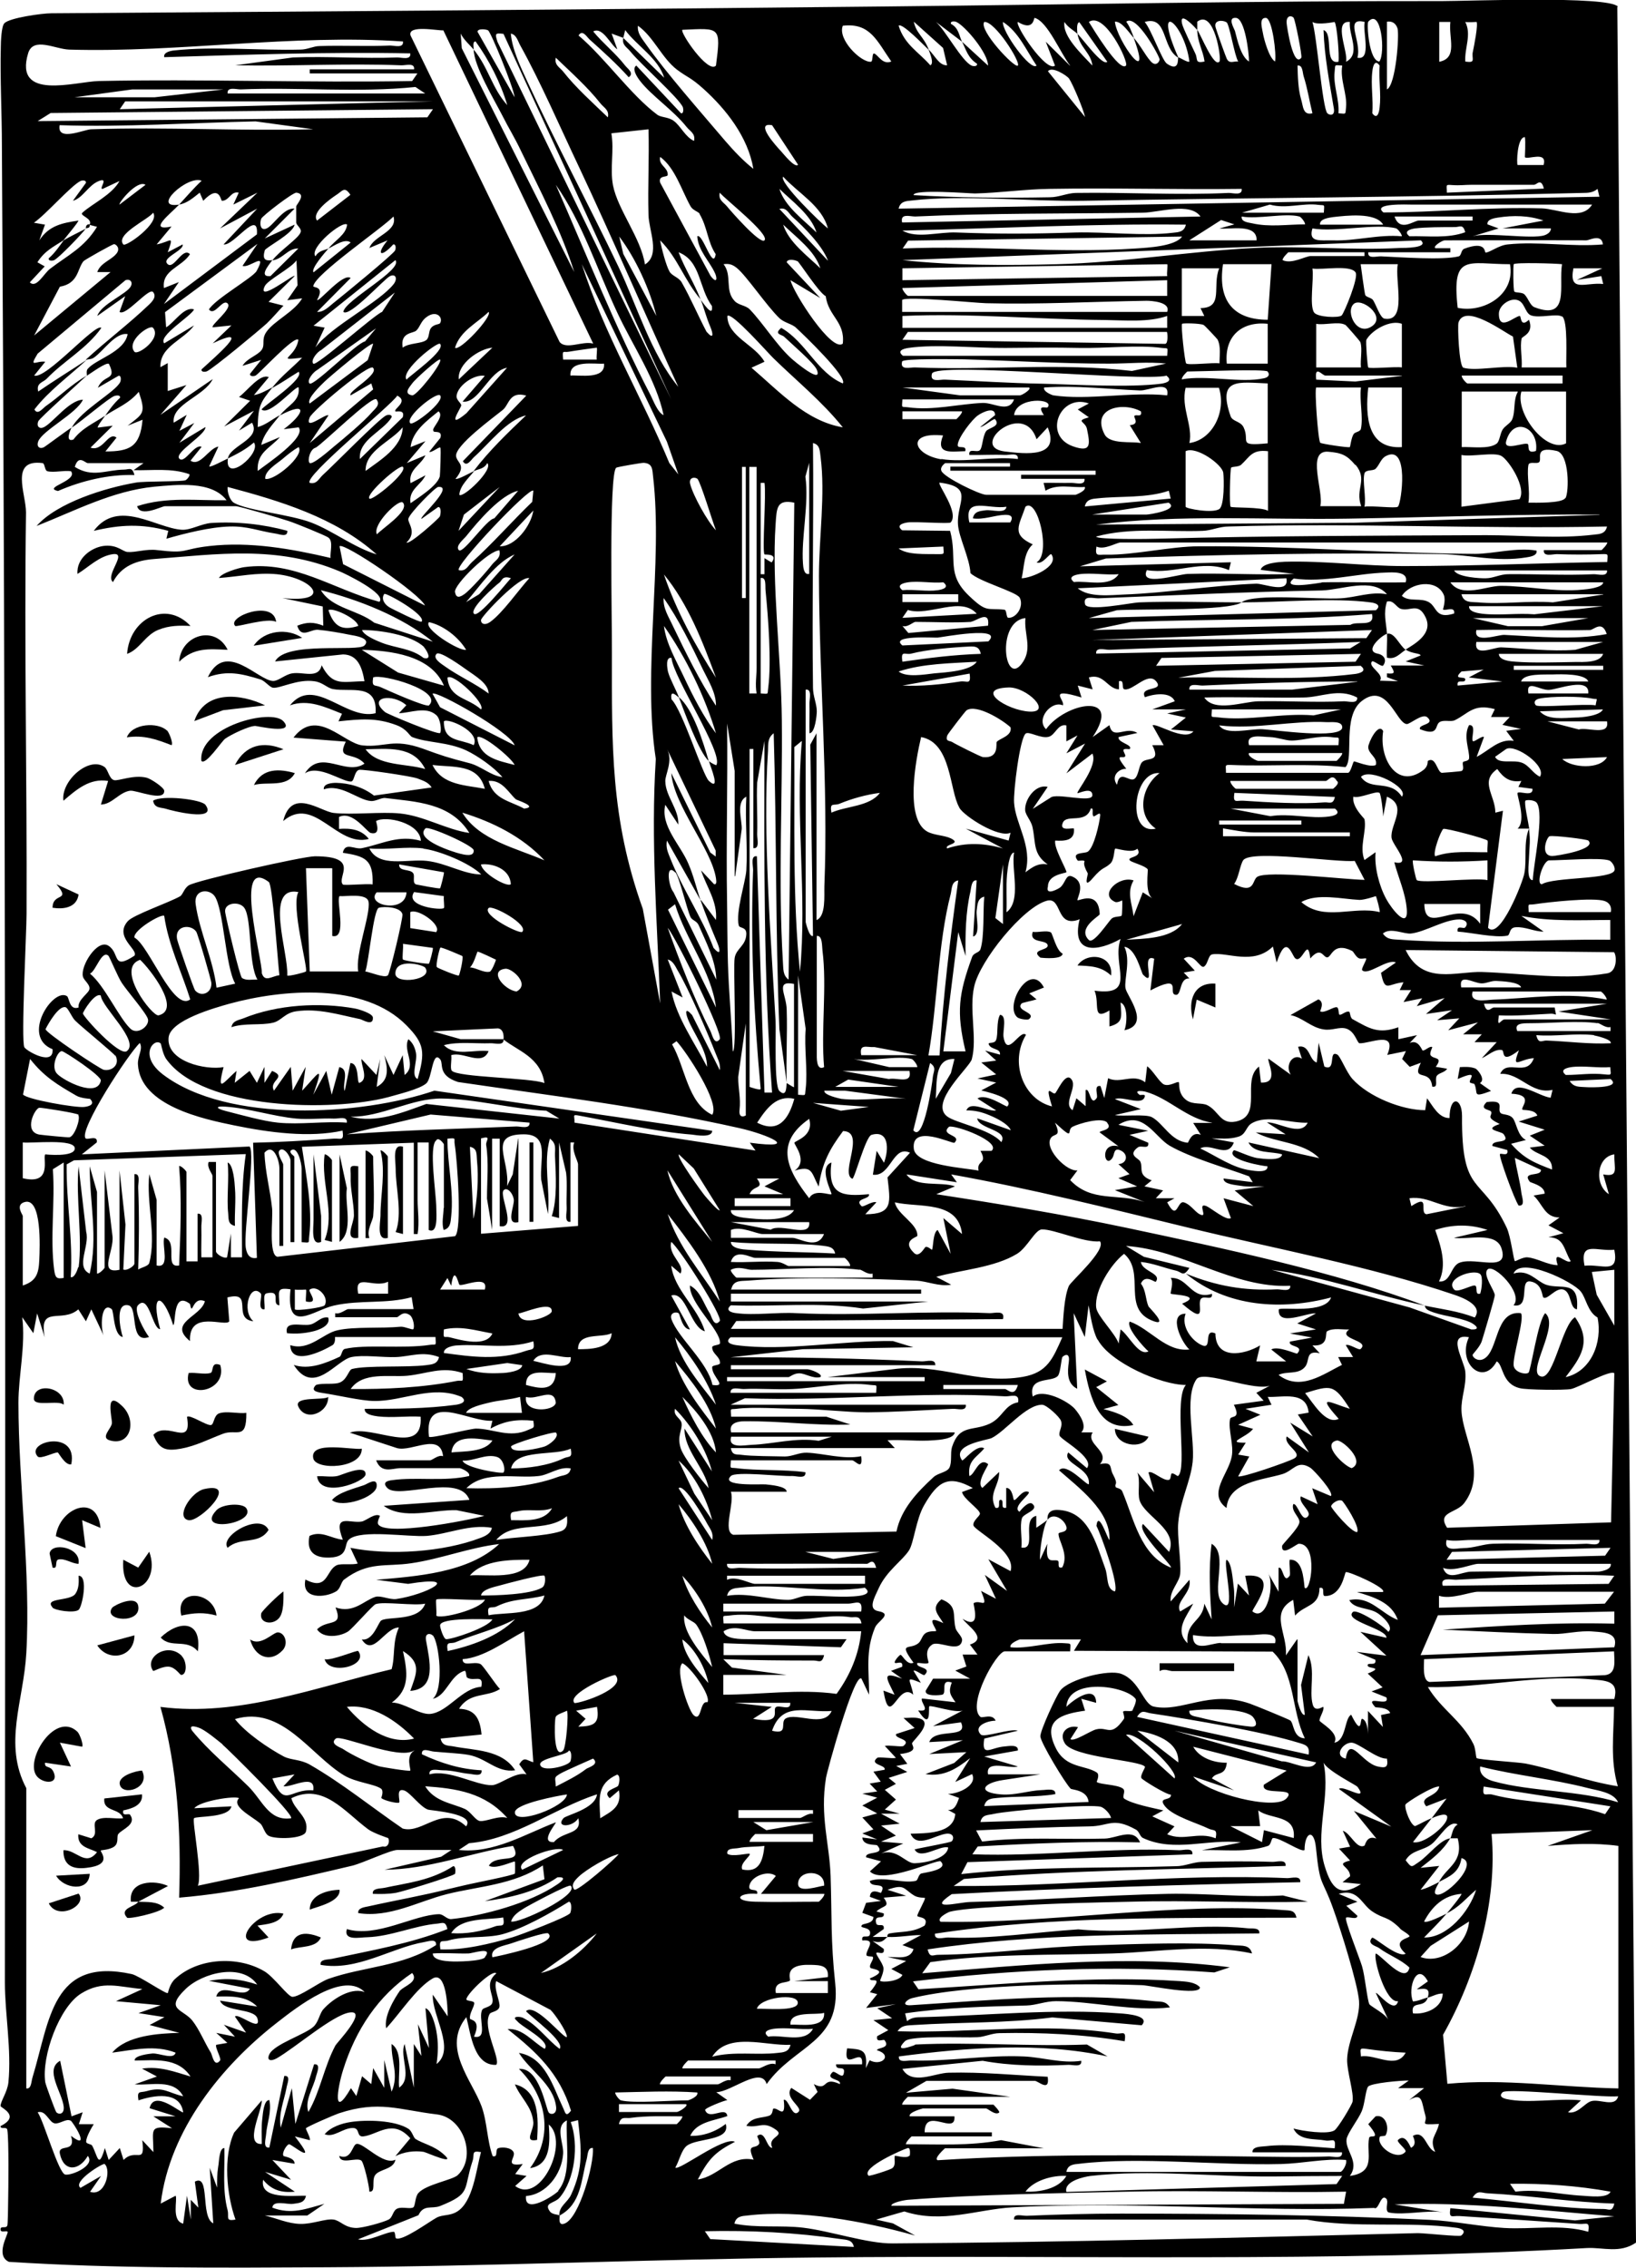 <?xml version="1.0" encoding="UTF-8"?><svg id="Ebene_2" xmlns="http://www.w3.org/2000/svg" width="60.37" height="83.69" viewBox="0 0 60.37 83.69"><g id="Ebene_1-2"><path d="M3.17,8.43s-.02-.17.14-.15c.02.16-.09.12-.14.15Z"/><path d="M59.68.26l.69,82.5c-.6.41-1.21.17-1.81.2-9.47.54-18.99.25-28.49.35-6.01.06-12.03.33-18.01.36-3.91.02-7.83.05-11.73-.2-.53-.24,0-1.05-.05-1.11-.05-.06-.26.06-.26-.09s.2-.01.25-.14c.02-.04.03-.73.03-.88.01-.46.03-2.31-.03-2.65-.02-.14-.26,0-.25-.14.76-.38,0-.68,0-.74,0-.18.25-.51.29-.87.12-1.21-.13-2.53-.13-3.69.02-22.51.03-45.22-.11-67.78,0-1.15-.07-2.53-.04-3.64,0-.18.02-.77.13-.88.18-.2,1.39-.37,1.73-.37,10.21-.07,20.42-.14,30.68-.25,6.87-.07,13.81-.21,20.65-.2.95,0,6.1-.2,6.48.2ZM39.49,2.42c-.34-.42-.83-1.63-1.31-1.76-.04-.01-.02.51-.62.15-.12.12,1.05,1.88,1.37,1.61l-.34-.88.89.88ZM44.17,1.1c-.06-.08-.67-.74-.55-.22.04.17.38.86.49,1.1.1.21-.03.37.34.29-.06-.42-.27-.73-.27-1.17.13.18.62,1.42.82,1.17.08-.09-.19-1.95-.82-1.47,0,.1,0,.2,0,.29ZM46.09,2.27c0-.32-.15-1.58-.48-1.61s-.07.39-.04.48c.09.34.22.95.52,1.13ZM47.05,2.27c.06-.25-.1-1.6-.34-1.61-.27-.01-.13.41-.11.55.04.24.23.93.45,1.06ZM47.74.66c-.1-.11-.29-.08-.26.21.01.13.24,1.65.54,1.26.04-.06-.23-1.41-.28-1.46ZM34.26,1.83c-.15-.14-.98-1.01-1.1-.88.22.7.72.95,1.17,1.46.15-.07-.02-.46-.07-.59.25.24.39.6.69.59l-.15-.64-1.08-.97c.09.44.37.55.55,1.03ZM35.5,1.54l-.96-.73c.36.33.95,1.44,1.31,1.61.06.03.23.04.2-.07-.34-.22-.4-.52-.55-.81l.96.88c0-.46-.84-1.46-1.17-1.61-.06-.03-.23-.04-.2.07.3.16.3.45.41.66ZM37.56,2.42c.11-.13-.85-1.65-1.24-1.61-.22.29,1.13,1.73,1.24,1.61ZM38.25,2.42c-.38-.56-.66-1.24-1.24-1.61-.05.34,1.02,1.83,1.24,1.61ZM39.76,1.25c-.15-.14-.36-.24-.48-.44-.09.53.66,1.21,1.03,1.61-.05-.47-.47-.67-.55-1.17.21.2.92,1.2,1.1,1.03l-1.03-1.46c-.12.02-.08.34-.07.44ZM41.55,2.42c.11-.12-.78-2.01-1.37-1.61.13.21,1.13,1.87,1.37,1.61ZM41.83,1.39c-.18-.2-.44-.61-.69-.59.08.73,1.41,2.52.69.59.28.32.41.62.63.87.19.22.33.02.33-.07,0-.1-.85-1.69-1.23-1.39.14.2.19.36.28.59ZM43.48,2.13c-.62-.36-.38-1.57-1.24-1.32.24.27.64,1.42.82,1.54.48.33.39-.21.42-.23s.36.21.41.15c-.19-1.44-1.38-2.35-.41-.15ZM45.25.82c-.11-.08-.48-.1-.39.2.03.12.38,1.1.41,1.15.1.2.25.08.42.1-.14-.23-.32-1.37-.43-1.45ZM49.25.81s-.64.13-.82,0c.16.49.37,3.19.55,3.37.08.08.29.11.24-.18-.16-.96-.35-1.92-.38-2.89.38.12,0,1.28.55,1.17.04-.23-.06-1.39-.14-1.46ZM49.81.81c-.63-.06-.05,1.11-.14,1.47.56-.29.09-.99.14-1.47ZM50.36.81c-.78-.19-.1.71-.27,1.32.54.11.18-.98.27-1.32ZM50.9,2.27c.23-.31.07-2-.41-1.47-.06.07.02,1.45.41,1.47ZM51.18,3.3c.33-.17.46-2.01.39-2.25-.06-.19-.2-.28-.39-.25v2.49ZM53.52.81h-.41s0,1.47,0,1.47c.7-.14.34-.87.41-1.47ZM54.48.81s-.3.02-.41,0c.24.47-.03.96,0,1.46.42.07.22-.11.28-.36.04-.19.21-1.04.13-1.11ZM27.8,6.23c-.2-1.18-1.01-2.2-1.84-2.95-.49-.44-.58-.41-.98-.71-.56-.43-.86-1.21-1.44-1.62-.03.27.14.46.28.66.76,1.08,2.06,2.55,2.95,3.6.31.36.66.73,1.03,1.02ZM32.89,2.27c-.53-.76-.78-1.44-1.79-1.32-.2.5.66,1.35,1.03,1.33.1,0,.03-.35.14-.3.14.06.3.42.62.29ZM16.36,1.12c-.19.02-1.33-.22-1.21.19l5.5,11.31c.25.3.84-.05,1.24.06L16.36,1.12ZM18.01,1.12c-.06-.04-.38-.08-.39.05l1.37,2.42c-.03-.34-.87-2.4-.98-2.47ZM22.98,1.39l-.41-.15.21.58c-.25-.16-.54-.85-.89-.66.35.43.83.81,1.17,1.25.09.12.36.29.14.44-.45-.5-.95-.95-1.44-1.39-.11-.1-.27-.39-.41-.15.98.83,1.92,2.19,2.9,2.92.14.11.41.08.61.23.26.19.43.6.75.74.06-.27-.14-.35-.27-.51-.49-.62-1.3-1.16-1.71-1.69-.09-.11-.34-.46-.15-.58l1.65,1.76c.1.02.09-.15.07-.22-.15-.35-1.56-1.59-1.93-2.05-.13-.17-.33-.24-.27-.51l1.51,1.47c-.22-.72-1.01-1.18-1.44-1.76l-.07.29ZM26.42,2.42c.19-1.46.15-1.38-1.24-1.32-.1.09.95,1.64,1.24,1.32ZM17.48,1.83c-.15-.18-.36-.35-.48-.59l.04.54,4.15,8.26c-.47-1.51-1.26-3.01-1.95-4.44-.26-.55-.47-.87-.69-1.31-.31-.61-1.06-1.84-1.07-2.46.55.67.68,1.44,1.24,2.05-.25-.83-.67-1.66-1.17-2.35-.12,0-.07.19-.07.29ZM18.58,1.25c-.32-.04-.32-.01-.22.3l6.41,13.19L18.58,1.25ZM25.04,14.3c-1.24-2.71-2.42-5.47-3.69-8.17-.66-1.39-1.42-3.14-2.15-4.45-.09-.16-.14-.4-.35-.44.05.59.36,1.23.61,1.77,1.06,2.3,2.27,4.55,3.36,6.83.7,1.47,1.19,3.2,2.22,4.45ZM15.42,2.71h-3.99v-.15h3.85c.03-.26-.31-.14-.48-.15-2.04-.08-4.08.04-6.12,0l2.13-.29c1.28-.05,2.57.05,3.85,0,.17,0,.51.11.48-.15-3.04-.06-6.06.05-9.08.14-.04-.19.26-.24.38-.25,1.47-.16,3.14.01,4.65-.03.25,0,.48-.13.7-.13.86-.03,1.74.02,2.6-.02.17,0,.51.11.48-.15-4.1-.28-8.25.42-12.32.3-.52-.02-1.32-.48-1.51.13-.54,1.78,1.73,1.05,2.61,1.03,3.85-.08,7.71.07,11.56,0l.2-.29ZM22.43,4.33c.06-.27-.14-.35-.27-.51-.48-.61-1.09-1.15-1.65-1.69-.06.27.14.35.27.51.48.61,1.09,1.15,1.65,1.69ZM48.43,4.18c-.11-.44-.18-.91-.32-1.35-.05-.15-.03-.44-.23-.41.01.4.02.86.13,1.24.08.25.06.61.42.52ZM49.53,2.42c-.31-.02-.25-.05-.28.22-.06.52.18,1.02.14,1.54.3.02.25.06.28-.22.05-.49-.23-1.02-.14-1.54ZM50.91,2.42c-.17-.24-.25,0-.27.22-.06.48.04,1.05,0,1.54.17.24.25,0,.27-.22.06-.48-.04-1.05,0-1.54ZM39.45,2.9c-.08-.11-.63-.47-.78-.27l1.37,1.69c-.07-.31-.45-1.21-.59-1.42ZM8.4,3.45h7.29l-.36-.24c-2.13.22-4.3,0-6.45.09-.17,0-.51-.11-.48.15ZM8.26,3.3h-3.38s-2.13.29-2.13.29h2.96s2.54-.29,2.54-.29ZM15.97,3.74H4.62s-.2.29-.2.29l11.55-.29ZM15.97,4.03l-14.1.14-.48.3,14.38-.14.2-.29ZM3.38,4.77c2.72-.09,5.46.07,8.18,0l-2.13-.29c-2.41.05-4.81.22-7.23.14-.11.63.92.15,1.17.15ZM28.48,4.62c-.65-.12.17.78.34.96.1.11.51.63.63.5l-.96-1.46ZM23.94,4.77l-1.38.15c.11.64-.06,1.28.06,1.92.18.91,1.03,1.94,1.18,2.92.58-.36.14-1.26.13-1.83-.03-1.05.03-2.11,0-3.16ZM56.27,5.79s.03-.57,0-.73c-.29,0-.31.98-.27,1.03h.96c.15-.54-.59-.18-.69-.29ZM25.82,7.89c-.05-.08-.26-.13-.34-.28-.33-.59-.57-1.42-1.12-1.82-.07.31.29.38.28.66,0,.11-.36,0-.28.29l1.86,3.44c.25.33.26.07.14-.15-.2-.41-.6-.8-.63-1.31.2-.13.58,1.29.68.66-.31-.47-.3-.99-.6-1.49ZM30.55,8.43c-.21-.83-1.11-1.31-1.65-1.91-.17.2,1.41,1.73,1.65,1.91ZM3.31,8.29c.11-.24-.39-.33-.27-.44.36-.33,1.09-.66,1.37-1.17l-.62.29c-.17.03.25-.44-.14-.29s-.59.63-.96.73l.48-.66c.02-.11-.14-.1-.2-.07-.36.18-1.29,1.25-1.72,1.54l.41.07-.21.58c.36-.55.85-.64,1.44-.73.03.03-.46.61-.55.73-.35.23-.69.38-.96.81l.27.15-.55.59c.25.24.52-.34.76-.51.64-.49,1.25-.77,1.72-1.54l-.27-.07ZM6.61,7.55c.27-.29.53-.6.83-.88-.52-.22-1.89,1.05-.83.88-.33.35-1.19,1-.28.81l-.55.66c.53-.1.65-.39.41.29l.55-.29c.06.23-.82.5-.55.73.23.2.55-.65.82-.37-.3.48-1.05.58-.96,1.25l.55-.22-.55.81,3.43-2.57c.07-.97-.86.44-1.23.37l1.24-1.32-1.37.73,1.38-1.32-.89.44.2-.44c-.29-.07-.35.3-.62.3-.05,0-.08-.64-.69,0l-.13-.3c-.23.18-.46.39-.76.44ZM56.62,6.82c-.78,0-1.56,0-2.34,0-.24,0-.39.03-.69.01-.27-.02-.2-.01-.2.28l3.58-.15c-.1-.41-.27-.14-.34-.15ZM5.37,6.82c-.31-.2-1.01.68-.96.73l.96-.73ZM24.49,15.33c-.28-1.33-1.15-2.58-1.72-3.81-.73-1.56-1.28-3.31-2.26-4.7,1.14,2.59,2.2,5.27,3.5,7.77.11.22.27.65.48.73ZM11.7,8.14l1.23-.95c-.22-.34-.3-.13-.53.01-.18.12-.93.64-.7.94ZM30.13,8.58c-.2-.65-.91-1.16-1.37-1.61.2.65.91,1.16,1.37,1.61ZM45.82,6.97c-2.36.03-4.73-.04-7.09,0-.88.01-1.87.15-2.75.17-.22,0-2.27-.17-2.27.06,1.66.1,3.36.11,5.03.08.33,0,.63-.15.95-.16,1.88-.03,3.77.09,5.65,0,.17,0,.51.11.48-.15ZM59.02,7.26l-.07-.29c-.16.14-.35.15-.54.15-6.13.16-12.32.18-18.43.29-1.96.03-4.47-.23-6.34-.01-.21.02-.42.03-.48.3l25.86-.44ZM10.05,9.61c.26-.35.95-.8,1.04-1.03.06-.15-.15-.25-.16-.37,0-.23,0-.33,0-.59,0-.07.4-.46.01-.51-.12-.02-1.25.85-1.3.96-.06.15-.05.47.2.36s.63-.78,1.03-.73l-1.1,1.1,1.1-.51c-.06.34-1.07.84-1.1.95-.09.32,0,.4.28.36-.13.18-.52.63-.07.59l1.03-1.02c-.39-.01-.57.39-.96.44ZM28.21,8.87c.21-.22-1.48-1.54-1.65-1.76-.06.28.14.35.27.51s1.22,1.41,1.38,1.25ZM45.82,7.85h3.03c.02-.34.05-.26-.2-.29-.57-.08-1.2.16-1.79-.01l-1.03.3ZM58.75,7.55h-6.67c-.12,0-1.47-.06-1.03.29,1.95,0,3.89-.21,5.85-.15.58.02,1.47.47,1.85-.14ZM30.55,9.61c-.21-.55-.87-1.22-1.31-1.61-.15-.14-.22-.36-.48-.29l1.79,1.91ZM44.3,7.99c-.39-.54-1.51-.15-2.13-.14-2.82.04-5.59.01-8.4.14-.2,0-.56-.13-.48.22l11.01-.22ZM4.55,9.02c.09.11,1.37-.8,1.1-1.17-.16.24-1.41.8-1.1,1.17ZM13.63,9.16c.14-.46,1.06-.61.89-1.17-.45.46-2.89,2.12-2.96,2.57-.01.07.44-.02.14.51.07.09.96-1.02,1.24-.81l-1.24,1.25c.26.02.47-.23.67-.38.29-.23,2.16-1.76,2.21-1.89.03-.06.04-.24-.07-.22-.44.49-.66.4-.21-.15l-.69.29ZM47.95,7.99c-.53-.14-1.54.11-2.13,0-.03.2.24.22.38.25.65.15,1.3.04,1.96.04,0-.09-.16-.28-.21-.29ZM51.04,8.29c-.28-.47-1.38-.33-1.84-.28-.13.02-.52.06-.49.28h2.34ZM54.35,7.99h-2.89c.2.59.71.15.89.15h1.99v-.15ZM56.96,8.14c-.54-.19-1.12-.2-1.69-.11-.12.02-.41.06-.38.25l.41.15-.96.29c.58-.16,2.19.12,2.66-.04.11-.04.23-.12.23-.25h-1.79s1.51-.29,1.51-.29ZM43.89,8.87h2.48c.02-.64-1.01-.39-1.37-.44l.55-.15-.49-.16-1.16.74ZM12.12,9.17c.26-.32.64-.5.69-.88-.17-.17-1.42.87-1.17,1.17.13-.22.31-.21.48-.29-.12.14-.66.75-.55.88l1.37-1.1c-.21-.17-.6.12-.82.22ZM30.27,9.9c-.2-.65-.91-1.16-1.37-1.61.2.65.91,1.16,1.37,1.61ZM43.75,8.29c-3.49-.04-6.96.14-10.45.22.54.31,1.34.04,2,.07,1.6.06,2.81.05,4.39,0,1.13-.03,2.51.14,3.59.01.21-.02.42-.03.48-.3ZM54.07,8.58c-.08-.33-.2-.2-.38-.2-.43,0-1.09,0-1.48.05-.19.03-.43.11-.2.29.69-.02,1.4.09,2.06-.15ZM51.53,8.43c-.75-.2-2.25.15-3.1,0-.16.53.28.43.76.44.84.03,1.69-.23,2.54-.15,0-.09-.16-.28-.21-.29ZM24.22,11.66c-.24-.99-.77-2.14-1.37-2.93l.15.64,1.22,2.29ZM43.62,8.73l-10.11.15-.2.29c2.84-.12,5.77.19,8.6,0,.45-.03,1.46-.08,1.71-.44ZM58.54,8.87c-1.74-.01-3.49,0-5.23,0-.09,0-.46.23-.34.29h.55s0,.15,0,.15h-3.03c-.03.26.31.14.48.15.68.03,2.28.15,2.86,0,.1-.03.08-.23.2-.28.83-.31.74.14.79.14.16,0,.48-.27.82-.3,1.1-.12,2.39.1,3.51,0-.05-.42-.52-.14-.62-.15ZM25.87,11.07c-.63-.74-.85-1.54-1.51-2.2.05.29.22.94.35,1.16.1.16.35.21.45.4.33.58.6,1.22.91,1.81.27.31.25.09.15-.16-.17-.39-.23-.69-.36-1.01.05.05.47.71.41.22-.49-.66-.4-1.66-1.23-1.98.24.63.57,1.11.82,1.76ZM52.42,8.87l-19.12.73c1.88.2,3.81.2,5.71.15,2.44-.06,4.88-.48,7.28-.6,1.78-.09,3.59.1,5.38,0,.12,0,1.1.01.75-.29ZM3.59,10.04c.11-.33.49-.43.69-.66.19-.21,0-.37-.07-.37-.06,0-1.09.58-1.13.63-.23.28-.18.82-.87.94l-.95,1.8,2.82-2.34h-.48ZM10.05,14.3c.36-.45.71-.7,1.1-1.1-1.05.12-.24.01-.14-.66-.15-.17-1.44,1.25-1.58,1.32-.06.03-.23.04-.2-.07l.41-.51-.69.22c.15-.27.55-.38.7-.58s-.02-.38.18-.67c.28-.41,1.03-.74,1.32-1.24l-.55.07.38-.55-.04-.92c-.2.29-1.06.72-1.17.95-.31.65,1.12-.49,1.1-.37l-.96.95.55.14c-.21.22-.4.45-.62.66-.3.27-1.96,1.65-2.2,1.76-.06.03-.23.04-.2-.07.46-.43,1.97-1.7.41-.96l.69-.66-.69.07c-.09-.08.74-.69.55-.88s-.48.49-.69.22c.23-.39,1.62-1.17,1.76-1.42.42-.77-.28-.08-.52-.19l.55-.81-3.41,2.52.04.56c.29-.16.67-.79,1.03-.66-.11.25-1.34.98-1.1,1.25l1.1-.66c-.38.54-1.27.77-1.24,1.54l.27-.15v1.03s.69-.22.69-.22l-.96,1.1,1.93-1.32c-.31.64-1.53.92-1.44,1.61l.48-.29-.27.59.55-.29-.55.73.96-.58c.02.29-1.18.95-.96,1.17.2.19.55-.56.82-.44l-.41.51c.36.24.67-.46,1.03-.52l-.34.73c.05.05.55-.23.69-.29-.13.95,1.25-.19.96-.59-.32.27-.6.41-.96.59.07-.48,1.24-.71.89-1.32l-.48.29.55-.73-1.1.58.96-.95-.41-.14c.31-.23.78-.88,1.1-.73l-.55.66c.22-.03.48-.18.69-.29-.46.57-.53.68-.55,1.47.3-.08.52-.28.82-.44-.25.33-.6.67-.69,1.1l.69-.29c-.37.42-.86.56-.82,1.25.29-.23,1.81-1.23,1.51-1.61l-.55.07c.75-.56.93-1.07-.14-.51.3-.39.75-.52.69-1.03-.08-.11-1.08,1.08-1.37.81.15-.19,1.6-1.14,1.37-1.39-.33.2-.61.4-.96.59ZM50.36,9.31h-2.82s-.22.2-.21.29c.33.16.85-.15,1.03-.15h1.99v-.15ZM12.67,11.51c.04-.42,2.22-1.56,1.92-1.91l-3.02,2.42.41.07-.34.73c.63-.82,2.35-1.65,2.89-2.34.15-.2.07-.39-.14-.29s-1.49,1.53-1.72,1.32ZM29.42,9.64c-.08-.05-.37-.1-.39.04l1.24,1.32-1.1-.66c.1.46,1.53,2.69,1.93,2.34.09-.81-.53-1-.63-1.75-.26-.13-.97-1.26-1.05-1.3ZM57.65,9.75c-.26-.03-1.73-.07-1.79,0-.03.04-.02.96.02,1.01.05.05.28.02.37.1.15.15.21.42.38.48,1.31.5.88-.8,1.01-1.59ZM25.04,17.53l-.43-1.23-3.14-6.55c.82,2.57,2.2,4.86,3.23,7.34l.35.44ZM31.1,14.15c.19-.23-1.47-1.82-1.72-2.05-.15-.15-.43-.18-.62-.36-.47-.45-1.22-1.57-1.57-1.85-.16-.13-.29-.17-.49-.14.33.42.03.96.41,1.36.15.16.4.15.56.31.48.5.98,1.3,1.5,1.78.1.1,1.21,1.03.97.44-.1-.24-.95-.97-1.2-1.21-.09-.09-.4-.09-.11-.33.91.52,1.32,1.65,2.27,2.05ZM43.07,9.75l-9.77.15v.44s9.77-.15,9.77-.15c-.02-.12.03-.41,0-.44ZM44.99,9.9h-1.38s0,1.76,0,1.76h.83s-.14-.29-.14-.29c.87-.01.42-.8.69-1.47ZM46.92,9.75h-1.79c-.21,1.39.43,2.05,1.65,2.05l.14-2.05ZM51.59,9.75h-1.38s.14,1.07.17,1.14c.04.08.24.1.29.19.12.19.26.65.42.68.85.14.37-1.42.49-2.01ZM55.72,9.75c-1.55,0-2.16-.43-1.93,1.61.95.2,2.14-.48,1.93-1.61ZM49.51,11.64c.09-.09.64-1.41.51-1.59-.2-.29-1.23-.08-1.59-.14.06.39-.12,1.35.06,1.62.12.18.92.21,1.02.11ZM59.16,9.9h-1.1c-.18.92.44.51,1.1.58l-.07-.29-.9.14.96-.44ZM3.17,13.27c.74-.68,1.59-1.32,2.31-2.01.14-.13.31-.31.17-.48-.15-.19-1.01.91-1.24.73l.21-.58-1.03.73c.14-.44,1.1-.81,1.24-1.1.08-.16-.04-.28-.2-.22l-3.24,2.71c-.34.56-.06.25.28.3l-.41.51c.44.15,2.27-1.96,2.48-1.76-.54.77-1.38,1.21-2.02,1.88-.14.14-.39.15-.31.47.58-.4,1.2-.78,1.79-1.17-.65.6-1.41,1.15-1.93,1.83.12.23.31-.05.43-.13.54-.38.88-.75,1.5-1.12-.27.26-1.74,1.57-1.79,1.69-.07.18.04.29.2.22.34-.16.93-1,1.45-1.02-.23.51-1.49,1.13-1.65,1.54-.07.18.04.29.2.22.08-.04.79-.58,1.03-.73-.03.05-.26.56.07.44.31-.42.77-.61,1.17-.88-.06.09-.31.41-.27.44l.55-.07-.82.81c.47.16.65-.61.96-.37l-.41.51c.9,0,1.28-.17,1.37-1.17l-.55.22c.58-.45.68-.45.41-1.25-.37.44-.82.6-1.24.88.17-.24.33-.46.55-.66.02-.11-.13-.09-.2-.07-.2.06-1.2.92-1.58,1.17.34-.65,1.63-1.32,1.79-1.69.03-.08.03-.25-.07-.22l-.76.44c.22-.52.72-.24.41-.88-.09-.08-.66.34-.82.44.02-.02-.03-.17.03-.25.3-.37,1.36-.62,1.48-1.29-.45-.08-.9.64-1.25.87-.1.07-.22.05-.27.08ZM43.07,10.93v-.59s-9.77.29-9.77.29c-.01.09.18.29.21.29h9.56ZM14.59,10.78l-2.74,2.14c-.14.06-.4.38-.29.5s2.23-1.79,2.54-1.91l.48-.73ZM33.3,11.51h9.77c.14-.37-.59-.41-.76-.41-1.96.03-3.98.14-5.92.09-.42-.01-2.96-.27-3.1-.12v.44ZM57.63,11.68c-.18-.12-.82.07-1.13-.04-.25-.09-.22-.54-.57-.58-.27-.03-.62.23-.62.52,0,.67.58.09.77.08.06,0,.01.45.34.14.2.5-.25.61-.27.69-.07.31.03.74,0,1.07h1.65c-.02-.35.07-1.73-.16-1.89ZM49.95,11.22c-.31.29.12,1.22.69.81.51-.37-.41-1.07-.69-.81ZM16.23,11.94c.15-.21-.13-.55-.54-.2-.17.15-.2.34-.33.46-.11.11-.6.05-.5.63.23-.18.69-.14.87-.28.12-.09.08-.32.17-.44.1-.14.3-.14.32-.17ZM16.79,12.83c.16.16,1.39-1.15,1.24-1.32-.43.42-1.04.69-1.24,1.32ZM28.54,13.22c-.18-.17-1.55-1.73-1.7-1.56,0,.76,1.02,1.06,1.37,1.69l-.48.22c1.03.88,2.01,1.97,3.37,2.2-.76-.95-1.7-1.71-2.56-2.55ZM33.3,12.1h9.77v-.44c-.69.24-1.53.16-2.28.15-2.49-.02-4.98-.26-7.49-.15v.44ZM54,13.57c.45.14,1.46-.1,1.99,0l-.16-1.15c-.35-.17-1.77-1.24-2.01-.52-.04.13.02,1.62.18,1.67ZM44.41,11.99c-.14-.06-.76-.07-.79-.04-.05.05.1,1.41.15,1.46.07.08,1-.04,1.23,0,0-.29.06-.61-.07-.88-.02-.03-.48-.53-.52-.54ZM46.78,11.95c-.94-.1-1.61.44-1.51,1.47h1.51s0-1.47,0-1.47ZM49.64,11.99c-.23-.14-.78.02-1.07-.04v1.61s1.65,0,1.65,0c-.03-.29.06-.67-.02-.93-.01-.04-.52-.62-.56-.65ZM51.73,11.95c-.42-.16-1.1.22-1.31.59-.03.06.04.99.07,1.02.05.06,1.02-.04,1.24,0v-1.61ZM5.65,12.1c-.12-.15-1.01.49-.69.88.12.15,1.01-.49.69-.88ZM13.9,12.1l-2.19,1.55c-.14.07-.4.38-.29.5.13.14,1.73-1.49,2.05-1.55l.42-.5ZM43.06,12.25h-9.56s-.2.29-.2.29l9.69.15c.13,0,.09-.43.07-.44ZM11.43,14.89l2.14-1.6.2-.6c-.07-.09-1.65,1.25-1.79,1.39-.12.12-.69.65-.55.81ZM16.24,12.69c-.09-.1-1.47.99-1.24,1.32.15-.17,1.46-1.08,1.24-1.32ZM33.3,13.13h9.77c.02-.34.05-.26-.2-.29-.88-.12-2.1.02-3.03,0s-1.8-.01-2.74,0c-1.09.01-2.55-.15-3.58,0-.2.03-.43.11-.2.29ZM18.17,12.83c-.49.04-1.3.6-1.24,1.17l1.24-1.17ZM22.02,12.83s-.88.12-1.03.15c-.22.04-.24-.1-.21.29h1.24c-.02-.12.03-.4,0-.44ZM16.24,13.27c-.05-.06-.92.72-1.03.88-.11.15-.33.38,0,.44.16.03,1.13-1.2,1.03-1.32ZM43.06,13.42c-.7-.08-1.42,0-2.14,0-1.76,0-3.57-.11-5.35-.16-.29,0-2.25-.04-2.28.08-.09.34.3.21.48.22,2.66.11,5.37-.18,8,.13l1.29-.28ZM22.29,13.42c-.33.03-1.29-.16-1.24.44.33-.03,1.29.16,1.24-.44ZM13.77,13.57c-.17-.16-2.23,1.58-2.34,1.83-.22.54.6-.16.69-.07l-.69,1.02,2.34-1.98-.07-.22-.76.44c-.14-.13,1.08-.78.82-1.02ZM18.72,13.57c-.67.1-1.05,1.34-1.65,1.25l.82-.95c-.38-.07-.98.34-1.04.72-.03.17.17.28.17.37,0,.09-.6.94.19.29l1.51-1.69ZM43.06,13.86c-.86.24-8.55-.52-8.67-.07-.09.34.3.21.48.22,1.18.05,2.4.13,3.57.15,1.26.03,3.23.15,4.41,0,.2-.03.43-.11.2-.29ZM46.78,13.71c-.12-.1-2.54,0-2.96,0-.02,0-.22.2-.21.29.92-.17,2.19.15,3.03-.04.24-.05.19-.2.13-.25ZM51.73,13.86h-2.82c-.12,0-.41-.42-.34.15l1.44.07,1.72-.21ZM57.65,13.86h-3.71c-.01.1.18.29.21.29h3.51v-.29ZM46.78,14.15c-1.07-.04-1.87-.23-1.37,1.21.07.2.37.18.48.41.25.52-.26.7.89.59v-2.2ZM37.98,14.3h-4.68l2.13.29h2.2c.09,0,.46-.24.34-.29ZM38.87,14.59c1.26.19,2.89-.14,4.2,0,.11-.58-.68-.17-1-.18-1.17-.05-2.36-.19-3.54-.11-.05.15.29.28.34.29ZM44.98,14.31h-1.23c-.18.74.28,1.4.14,2.04.85-.12,1.37-1.16,1.09-2.04ZM50.22,14.3h-1.65c-.07.07.07,1.98.15,2.04.04.04,1.04.19,1.09.16.02-.02.05-.34.14-.48.06-.09.25-.08.27-.2.09-.42-.06-1.05,0-1.51ZM51.73,14.3h-1.24c-.12,1.09-.02,2.28,1.24,2.2v-2.2ZM56,14.45h-2.06v2.05c.35-.02,1,.09,1.29-.13.11-.09.12-.36.22-.52.09-.14.29-.23.35-.37.13-.31.03-.71.21-1.02ZM57.79,14.45h-1.65c-.24.79.92,2.3,1.65,1.91v-1.91ZM14.59,15.18c-.08-.09.5-.36.07-.58-.21.35-3.47,2.99-3.23,3.22.26.06.33-.15.48-.29.39-.35,2.08-2.08,2.34-2.2.06-.03.23-.04.2.07-.32.53-1.23.82-1.17,1.54l1.58-1.54c.1-.31-.25-.19-.27-.22ZM16.24,14.59c-.13-.14-1.31.8-1.1,1.03.1.11,1.3-.81,1.1-1.03ZM17.48,17.38c.58-.76,1.25-1.4,1.93-2.05-.7.16-1.35,1.03-1.92,1.54-.11.1-.27.39-.41.15l2.34-2.42c-.63-.18-.63.34-.87.53-.33.27-1.78,1.32-1.72,1.71.04.25.4.32-.02.83.06.05.54-.22.69-.29-.2.26-.53.54-.55.88.13.14,1.28-.94,1.03-1.17-.12.22-.31.21-.48.29ZM13.9,14.74c-.15-.18-1.99,1.64-2.25,1.78-.21.05-.31.47-.23.56.09.11.76-.48.89-.59.38-.31,1.12-.93,1.41-1.27.1-.12.34-.28.17-.48ZM37.43,14.74h-4.13c-.02.34-.05.26.2.29.93.13,1.86-.12,2.75-.16.42-.02.97.39,1.17-.13ZM38.66,15.03c.27-.33-1.16-.4-1.24.29h1.1c-.28-.42.09-.24.14-.29ZM40.18,14.89c-1.06-.38-1.71,1.18-.59,1.58.68.24.64-.06.52-.64-.06-.29-.45-.28.07-.43l-.41-.29.41-.22ZM42.1,15.18c-.66-.36-1.85-.13-1.34.85.2.38,1,.25,1.34.32l-.41-.66c.39-.03.13-.29.17-.34.05-.08.3.08.24-.17ZM15.99,15.89c-.07-.09.43-.53.19-.71-.43.35-.96.73-1.03,1.32l.55-.22-.69.81.69-.29c-.17.37-.64.53-.55,1.03l.55-.29c-.16.36-.64.53-.55,1.03.29-.21.98-.63,1.08-.99.01-.05.05-1.02.02-1.06-.04-.05-.34.21-.41.15l.41-.51c.09-.29-.22-.19-.25-.24ZM35.5,15.18h-2.2v.29h1.99s.22-.2.21-.29ZM34.74,16.94c.82.14,1.96-.11,2.82,0,.03-.26-.31-.14-.48-.15-.43-.02-.87.01-1.31,0-.04-.27.26-.08.38-.17.11-.08.1-.51.24-.71.1-.13.55-.17.33-.44-.04-.05-.43.29-.55.29l.55-.44c0-.33-.46-.11-.62,0-.21.13-.76.84-.76,1.11,0,.15.34-.03.28.22-.52.01-1.11.14-.82-.58-1.36-.14-1.12.7-.07.88ZM38.25,16.21c-.48-1.48-2.52.28-1.18.45.77.09,2.07.25,1.59-.89l-.41.44ZM13.49,17.38c.51-.38,1.35-.87,1.37-1.61-.43.53-1.38.85-1.37,1.61ZM56.68,16.64c.12-.86-.84-1.3-1.1-.36-.11.39.68.02.8.11.06.04-.07.38.3.25ZM30.14,33.95c.34-.15.27-.9.28-1.24.15-3.73-.19-7.68-.2-11.45,0-1.41.24-3.02.06-4.4-.03-.22-.02-.45-.28-.51.03,3.01-.04,6.02,0,9.03,0,.31.14.59.14.87,0,.14-.06.8-.27.81-.01-.36.01-.73,0-1.1,0-.18.1-.54-.14-.51v8.58s.13.57.27.51l-.1-7.06.23-.42v6.89ZM9.78,17.67c.33.1,1.47-.86,1.24-1.17-.22.12-.42.29-.61.45s-.67.44-.62.73ZM43.75,16.65v2.05c0,.07,1.01.26,1.25.08.18-.14.17-1.08.14-1.33-.03-.3-.99-1-1.39-.8ZM46.78,16.65c-.59-.07-.67.22-.98.5-.1.09-.33.06-.37.11s-.07,1.39-.02,1.44,1.13,0,1.38.15v-2.2ZM50.01,17.16c-.31-.37-.51-.45-1-.49-.82-.06-.15,1.47-.29,2.01h1.51c-.24-.65.26-.96-.21-1.53ZM57.77,18.38c.13-.22.15-1.63-.33-1.74-.85-.19-.53.29-.64.41-.08.09-.37-.04-.4.11-.07.37.07.98,0,1.39.26,0,1.24.03,1.36-.17ZM51.59,18.69c.12-.12.43-2.32-.45-1.86-.19.1-.23.32-.38.47-.1.09-.36.02-.41.17-.08.28.07.89,0,1.23.23-.05,1.16.07,1.23,0ZM55.41,16.83c-.26-.16-1.12.04-1.48-.04v1.91s2.14-.28,2.14-.28c.27-.4-.37-1.41-.66-1.59ZM5.37,17.09h-2.13c-.1,0-.34-.33-.48.14.65.41,1.15.11,1.82.1.18,0,.3-.12.38.2-.94-.03-1.95.21-2.82.59-.59-.13.75-.37.48-.73-.27-.04-.62.06-.87,0-.11-.03-.09-.29-.18-.3-1.22-.16-.61,1.13-.61,1.82-.07,4.93.04,9.9.02,14.82,0,.63-.21,4.72-.08,4.92.1.15,1.09.71,1.04.07-1.18-.47.02-2.28.53-1.96.09.05.08.54.43.42-.04-.29.38-.52.4-.68.03-.17-.2-.31-.24-.46-.1-.39.53-1.4.94-1.14.44.28.12.92.96.37.16-.23-.77-.69-.24-1.28.21-.23,1.51-.68,1.92-.91.11-.06.15-.3.33-.41.29-.18,4.21-1.07,4.65-1.07,1.71,0,.79.77,1.03,1.04.04.05.9-.04,1.1,0,.03-.93-.28-1.04-1.1-1.17.09-.41.43-.11.71-.17.77-.16,1.34-.5,2.17-.27-.03-.67-1.3-.94-1.65-.73-.02.01.21.54-.2.44-.15-.04-.67-.84-1.17-.59v.44c.41-.03.82.01,1.1.37-1.19.32-2.01-1.64-3.16-.66.31-1.25,1.36-.36,1.86-.3.67.08,1.76-.05,2.45.02.89.09,1.69.59,2.56.72-.69-1.12-1.98-1.15-3.1-1.29-.15-.02-.36.13-.54.11-.48-.04-1.1-.65-1.73-.43-.03-.22.32-.24.45-.24.5.01,1,.16,1.4.47l2.13-.3c-.13-.2-.32-.25-.52-.33-.23-.09-2.04-.35-2.16-.32-.18.05-.17.42-.29.43-.32.03-1.2-.65-1.71-.3.6-.94,1.5.12,2.2-.36-.4-.46-1.04-.1-.69-.81l-1.93-.15c.87-1.13,1.84.22,2.56.29.83.08,1.1-.28,2.22.12.71.26.92.33,1.7.53.44.11.79.46,1.23.52-.31-.37-.92-.79-1.34-.99-.7-.32-1.43-.27-1.99-.49-.1-.04-.18-.29-.58-.44-.77-.29-1.35-.22-2.14-.14l.13-.28c-.63-.25-1.25-.55-1.92-.31.9-1.12,2.06.57,3.16.29.07-1.13-.91-.77-1.57-.89-.22-.04-.38-.25-.69-.29-.62-.09-1.26.27-1.52.24-.13-.01-.3-.26-.48-.31-.69-.21-1.21-.34-1.93-.08.66-1.38,1.85.13,2.41.14.2,0,.44-.24.7-.28.41-.07.97.22,1.09-.3.41.81.8.59,1.58.59-.09-.52-.25-.98-.79-.99l-2.51.26c.39-.76,3.06-.34,3.3-.59.27-.28-.41-.37-.52-.39-.34-.07-.85-.16-1.2-.19-.27-.02-.62.34-.76-.15.36-.14.6-.14.96,0l-.02-.71-1.49-.31c1.9.2,1.15-.74-.21-.88-.74-.07-1.41.09-2.13.14.09-.19.76-.38.93-.4,1.86-.25,3.27.81,4.99,1.28.29-.3-1.32-1.07-1.48-1.13-2.29-.96-4.5-.63-6.84-.45-.63.05-1.2.25-1.51.85-.31-.25.56-1.1,0-1.03-.51.07-.89.47-1.31.73-.05-.59.55-1.01,1.03-1.04.46-.03.64.22.82.23.32.02.68-.12,1.09-.07,1.16.14.87-.03,1.93-.15,1.5-.17,3.01.1,4.47.44-.03-.2.11-.61-.08-.75-.1-.08-1.24-.54-1.46-.61-.26-.09-1.83-.55-1.96-.55h-2.61c-.13,0-.91.43-1.03,0,1.1-.36,2.2-.2,3.3-.22-.55-.73-1.85-.57-2.66-.5-1.54.15-2.93.89-4.35,1.45.77-.87,2.55-1.41,3.66-1.6.33-.06,1.74-.03,1.84-.09.06-.03.17-.17.14-.22-.67-.24-1.37-.13-2.06-.15l.41-.29ZM24.36,37.03c-.11-3.01-.35-6.05-.16-9.02-.5-3.25.27-7.23-.1-10.42-.03-.28-.02-.49-.35-.51-.09,0-.97.15-1.01.18-.28.2-.15,5.91-.16,6.8,0,3.45-.06,6.13,1.14,9.48l.64,3.49ZM29.86,21.19v-4.11l-.14.51c.14,1-.16,2.26-.09,3.2.01.14.03.43.22.39ZM37.29,17.09h-2.41s-.21.14-.14.29c.1.24,1.42.88,1.65.88h3.3s.4-.14.34-.29c-.48.04-1.02-.13-1.45.14l-.07-.29c.34-.01.69.01,1.03,0,.17,0,.51.11.48-.15h-2.34v-.15h2.75v-.15h-5.36v-.15h2.2v-.15ZM14.87,17.23c-.11-.12-1.39,1.01-1.24,1.17.1.1,1.42-.97,1.24-1.17ZM27.52,22.07v-4.84h-.14v4.84h.14ZM27.93,17.23h-.28v8.36h.27c-.06-.32,0-.66,0-.95v-7.41ZM25.73,17.67c-.07-.07-.33-.07-.26.2.11.42.63,1.37.95,1.7-.13-.32-.56-1.77-.69-1.91ZM28.21,20.46c-.09-.13.07-2.25,0-2.64h-.14v3.37h.14s0-.59,0-.59c0-.01.26.17.27.15.24-.34-.26-.27-.27-.29ZM35.81,21.15c-.03-.56-.43-1.32-.46-1.8-.05-.82.62-1.38-.68-1.54-.08.08.74,1.11.41,1.47-.06.06-1.3-.04-1.59,0-.2.03-.43.11-.2.29l1.77.02c.28,1.06-.16,1.58.7,2.4.66.63.65.44,1.3.51.1.01.06.29.15.3.3.01.58-.42.42-.74-.11-.22-1.52-.6-1.83-.92ZM13.9,20.46c-1.53-1.37-3.59-1.98-5.5-2.49-.02.19.08.5.24.59.52.29,2.06.42,2.86.73s1.55.91,2.4,1.17ZM15.55,19.14c-.05-.08,1.23-1.22.62-1.17-.1,0-1.05.96-1.1,1.17-.04.16.34.49-.07.88.1.1,1.19-.88,1.23-.96.03-.07.07-.35-.06-.35l-.62.44ZM18.44,17.97l-1.32,1.02-.2.6,1.51-1.61ZM19.13,18.11c-.65.14-1.49,1.13-1.93,1.68-.08.1-.41.36-.27.51.15.17,1.03-1.15,1.31-1.17l.89-1.03ZM19.64,18.52l.04-.41c-.12-.17-2.91,2.77-2.75,2.93.26.06.33-.15.48-.29.76-.68,1.5-1.53,2.23-2.23ZM43.2,18.4l-.07-.29c-.81.28-1.79.19-2.62.28-.21.02-.42.03-.48.3l3.16-.29ZM14.87,18.55c-.14-.17-1.15.82-.96,1.17.16-.2,1.22-.86.96-1.17ZM29.31,18.55c-.65-.13-.65.19-.69.8-.15,2.19.21,4.95.23,7.22.03,2.98-.14,5.94.04,8.93.02.25-.01.49.21.65l.21-17.6ZM40.31,18.99h1.99c.12,0,1.24-.18.82-.44l-2.82.44ZM37.15,18.7c-.67.11-1.6-.4-1.38.58h1.51c.12-.2.04-.29-.2-.28-.37.01-.78.19-1.18.13.05-.27.27-.27.48-.3s.74.15.76-.14ZM38.25,20.75c.55-.28.04-2.42-.41-2.05-.23.69-.54,1.02.27,1.39-.34.3-.31.83-.41,1.25.33,0,1.4-.43,1.1-.88-.05-.08-.34.41-.55.29ZM18.44,20.16c.57.02,1.16-.76,1.24-1.32l-1.24,1.32ZM59.02,18.99c-3.1-.02-6.18.1-9.28.15s-6.21-.17-9.29.22l9.56-.07,9.01-.29ZM59.3,19.43c-4.65.1-9.32-.14-13.97,0-.33,0-.63.15-.95.16-1.31.05-2.64-.14-3.93.21,0,.12,2.02.09,2.28.08,4.03-.11,8.08-.11,12.11-.13,1.32,0,2.66.14,3.98-.02.21-.02.42-.03.48-.3ZM59.3,20.02h-17.95c-.15,0-.6.29-.89.15-.06.39.06.29.35.3,1.03.02,2.4-.31,3.44-.31,3.35-.02,6.82.26,10.18.28.68,0,1.54-.25,2.27-.12.04.19-.25.23-.38.25-1.09.18-2.09-.1-3.12-.12-4.13-.07-8.27.02-12.39.16l-.96.29,5.57-.15-.07.29c-.97-.42-2.01.17-3.03,0-.3.63,1.15.15,1.51.14,1.31-.04,2.62.05,3.93,0l-1.24-.15c.06-.26.7-.29.89-.3,1.46-.04,2.95.16,4.4.16,2.51,0,5-.11,7.5-.15.01-.29.07-.3-.21-.29-.55.02-1.1.02-1.65,0-.17,0-.51.11-.48-.15h2.13s.22-.2.21-.29ZM15.69,22.36c-.17-.44-3.02-2.37-3.16-2.2l.13.66,3.03,1.53ZM34.81,20.17l-1.65.07c.32.25,1.02.2,1.44.21.28,0,.22.01.21-.29ZM18.44,20.31c-.38-.02-1.7,1.27-1.65,1.54.04.23.17.2.34.08.22-.15.84-.85,1.03-1.1.13-.16.33-.24.27-.51ZM18.99,20.46c-.71.31-1.27,1.16-1.79,1.76l.48-.29,1.31-1.47ZM48.77,21.49c1.03-.02,2.07.02,3.1,0,.13-.42-.51-.37-.73-.36-1.09.03-2.26.38-3.4.22-.54.44.97.15,1.03.15ZM59.3,21.05h-5.64c.1.25.99.3,1.17.29.27,0,.53-.15.82-.15,1.05-.01,2.12.05,3.17,0,.17,0,.51.11.48-.15ZM26.42,25.01c-.49-1.33-1.03-2.73-1.92-3.81.45,1.33,1.17,2.65,1.92,3.81ZM41.28,21.19c-.46.04-1-.06-1.45,0-.2.03-.43.11-.2.29.49-.06,1.32.21,1.65-.29ZM18.86,21.34c-.33-.12-.34.1-.43.16-.15.11-1.12.97-.94,1.15.16.17,1.21-1.15,1.37-1.32ZM19.54,21.34c-.34-.13-1.78,1.41-1.79,1.54s.13.22.34.07c.45-.32,1.04-1.17,1.44-1.61ZM28.07,21.34v4.25c.32.02.24.05.28-.22.12-.96,0-2.57-.1-3.57-.02-.17.04-.51-.18-.47ZM47.47,21.34l-7.7.37c.41.35,1.21.25,1.72.23,1.61-.06,3.25-.34,4.87-.4.3,0,1.22.39,1.11-.19ZM34.81,21.49c-.42.04-.9-.06-1.31,0-.2.03-.43.11-.2.29.42-.04.9.06,1.31,0,.2-.03.43-.11.2-.29ZM53.24,22.51s.12-.35.04-.55c-.26-.62-1.24-.46-1.55.03.28.24.7.05,1.01.24.29.18.23.63.92.41.04-.29-.33-.08-.41-.15ZM59.16,21.49h-5.64c.41.59,1.33.13,1.86.13.99,0,2.01.24,3.01.14.15-.01.76-.07.77-.27ZM45.82,22.22c.52-.33,2.78-.09,3.65-.14.56-.03,1.12-.26,1.71-.15-.53-.63-1.68-.16-2.4-.14-2.77.05-5.5.18-8.26.29-.19,0-.57-.12-.48.22.08.28,1.7-.06,2-.07,1.26-.05,2.55,0,3.78,0-.51.33-3.69.23-4.61.29l-1.03.29,10.59-.29c.22-.18,0-.27-.2-.29-1.32-.18-3.35,0-4.75,0ZM15.97,23.68c-1.15-.93-2.74-1.55-4.13-1.9.41.68,1.36.72,1.97,1.2l2.16.7ZM15.55,22.95c.23-.23-1.32-1.1-1.37-1.03-.11.15-.03.35.17.48.11.07,1.16.59,1.2.54ZM35.36,21.93h-2.06v.29h2.06v-.29ZM59.16,21.93h-5.23c.08.33.37.28.61.3.88.08,1.86-.07,2.76,0l1.86-.29ZM26.42,26.03c0-.47-.28-.91-.48-1.32-.41-.86-.91-1.88-1.45-2.64-.03.38.19.7.34,1.03.46.96,1.01,2.07,1.58,2.93ZM51.18,23.39c-.2.06-.85.63-.35.73.22.04.37.22.21.44-.05.07-.36-.2-.41-.15-.18.19.47.46.29.71l.67.02-.41-.15v-.14c.32.03.29-.03.14-.29h1.24s-.69-.15-.69-.15l.55-.22c0-.09-.33-.06-.55-.22.38-.23,1.01-.6.74-1.18s-.57-.22-.91-.32c-.18-.05-.27-.34-.52-.27-.14.44-.03.76,0,1.17ZM36.05,22.66c-.58-.69-1.76.1-2.55-.15l-.2.29,2.75-.15ZM59.16,22.37h-4.95c-.02.22.36.26.49.28.63.07,1.29-.03,1.92.02l2.54-.3ZM13.22,23.1c-.05-.28-.96-.7-1.1-.58.21.63.52.76,1.1.58ZM50.63,22.66c-2.93.24-5.92.18-8.88.29l-1.44.3,9.52-.19c.24-.16.91.11.8-.39ZM35.84,22.95c-.67.04-1.39,0-2.06,0-.08,0-.3.22-.48.15l.22.26,2.94-.27c.08-.61-.45-.16-.62-.15ZM37.84,22.81c-1.11.11-.77,2.69-.08,1.6.33-.52.02-1.03.08-1.6ZM58.61,22.81h-4.26l1.3.3h1.24s1.72-.3,1.72-.3ZM17.2,23.98c-.28-.47-.85-.91-1.37-1.02-.23.24,1.12,1.08,1.37,1.02ZM26.42,27.06c-.41-1.36-1.11-2.81-1.92-3.96.08.66.47,1.31.75,1.91.31.66.73,1.48,1.17,2.05ZM58.68,23.25c-1.4.03-2.8-.03-4.2,0-.12.52.79.17,1.03.18,1.26.06,2.52.2,3.78-.03-.17-.53-.48-.15-.62-.15ZM15.65,23.88c-.48-.46-1.65-.63-2.29-.63.06.2.55.4.73.47.51.2,1.08.2,1.54.56.37.1.07-.34.02-.39ZM36.46,23.68c.64-.61-1.72-.16-1.86-.15-.13.01-1.79-.1-1.3.29l3.16-.15ZM50.63,23.25l-10.32.37,10.11-.07.2-.29ZM50.22,23.69c-3.1.12-6.2.16-9.29.29-.17,0-.51-.11-.48.14l9.37-.19.39-.24ZM59.16,23.69h-4.68c-.11.58.64.19.92.2.9.04,1.81.16,2.73.09l1.03-.29ZM36.19,24.12c-.06-.27-.22-.27-.44-.26-.61.03-1.54.11-2.12.26-.23.06-.4-.15-.33.3.97-.14,1.91-.26,2.89-.29ZM16.38,25.3c-.48-1.13-1.99-1.29-3.03-1.32l1.34.84,1.68.48ZM18.03,25.59c0-.37-.52-.66-.78-.85-.17-.12-1.02-.74-1.14-.61-.17.17.21.39.32.47.47.34,1.12.63,1.61,1ZM50.22,24.13l-7.36.15-.2.29,7.36-.15.2-.29ZM59.16,24.13h-3.85c0,.25.46.28.62.29.6.05,1.57.02,2.2.01.28,0,.93.04,1.03-.31ZM25.05,25.74c-.13-.11-.33-.29-.27.07.41.41,1.15,2.8,1.38,3.01.45.41.06-.52,0-.73.04.04.2.13.27.15.29-.42-1.6-3.26-1.65-3.96-.23-.05-.16.38-.13.51.07.26.28.63.41.96ZM36.05,24.42c-.96.06-1.98.06-2.89.36.28.23.96.11,1.31.07.43-.04,1.35-.08,1.58-.44ZM50.22,24.57l-5.39.19-1.35.25c2.16-.06,4.39.13,6.54-.14.2-.03.42-.12.2-.29ZM59.16,24.57h-3.3v.15h3.3v-.15ZM54.76,24.71l-.83.07c-.36.34.16.15.14.3-.02.17-.33-.06-.28.22l1.65-.15-1.24-.15.55-.29ZM35.77,24.86l-2.47.44c.71.03,1.43-.04,2.13-.15.25-.04.41.15.35-.29ZM58.61,25.15c-.11-.3-1.02-.27-1.31-.26s-1.08-.05-1.17.26h2.48ZM15.83,26.03c.55-.54-1.75-1.18-2.06-1.03-.06.38.06.26.28.36.24.11,1.69.76,1.79.67ZM17.75,26.18c.19-.2-1.03-1.37-1.24-1.17.08.78.74.72,1.24,1.17ZM41.28,25.44c-.42-.03-.55-.6-1.1-.44l.14.44-.55-.14.14.44c-1.31-.4-.59.11-.69.29-.42-.19-1.01.51-.62.88.71-.98,2.85-1.4,1.72.29l.62-.44c.12.58.6.02,1.03.29l-.69.15c-.06.2.53.28.41.44-.02.02-.2-.03-.23.03s.09.18.06.24c-.06.12-.46-.17.04.46-.3,0-.57.29-.34.59.09-.58.44-.1.63-.21.17-.1.17-.51.3-.63.2-.18.7.02.37-.62h.42s-.41-.73-.41-.73c.13-.11,1.18.61,1.51.22l-.83-.07.55-.44-.69-.15.69-.15h-1.24s.83-.3.83-.3c-.16-.38-.82-.26-1.1-.15-.23-.43.74-.2.41-.59-.3-.36-.84.35-1.16.3-.14-.02.02-.37-.21-.3v.29ZM50.08,25.15c-1.91,0-3.8.06-5.71.15-.17,0-.51-.11-.48.15h3.79s2.4-.29,2.4-.29ZM37.22,25.37c-1.29.04-.08.84.76.89.88.05-.09-.91-.76-.89ZM56.41,25.59h2.2c.05-.62-1.12-.15-1.45-.13s-.86-.41-.76.13ZM18.99,27.5c-.17-.49-2.89-2.03-3.03-1.9l.28.5,2.74,1.4ZM50.08,25.74c-.69-.36-1.34,0-1.99,0-1.22.02-2.44-.03-3.65,0,.37.56,1.45.15,1.99.14,1.05-.02,2.12.05,3.17,0,.17,0,.51.11.48-.14ZM15,26.03c-.51-.46-1.46-.31-.79.25.08.07,1.95.85,2.03.77.06-.07.02-.52-.14-.66-.38-.34-.95-.08-1.38-.07l.27-.29ZM45.27,28.52h4.47c.1,0,.18-.39.22-.42.03-.02.61.24.81.13.07-.29-.28-.4-.28-.66,0-.16.37-.93.55-.59-.16,1,.51,2.17,1.48,1.44.2-.15.15-.33.17-.34.29-.18.34.4.51.44.04,0,.7-.05.74-.07.11-.08,0-.25.05-.33.02-.03.21-.03.22-.13.03-.29-.23-.81,0-1.23.29-.03.06.49.14.59.04.05.34-.21.41-.15l-.27.73c.46-.23.82-.68,1.37-.59l-.28-.37.55-.07-.69-.15.27-.29h-.69s.14-.29.14-.29c-.79-.22-.98.17-1.48.41-.15.07-.41-.03-.56.07-.18.11-.01.54-.72.26-.08-.19.58-.16.27-.44-.18-.16-.64.26-.76.25-.39-.03-.72-1.58-1.66-.85-.73.57-.28,2.11-.6,2.44-1.38-.15-2.81-.02-4.2-.08-.28-.01-.21,0-.21.29ZM56.68,26.03c.1.09,1.87-.07,2.2,0,.05-.32.1-.2-.13-.25-.42-.09-1.52-.09-1.94,0-.24.05-.19.2-.13.25ZM36.78,27.38c.1-.13.58-.22.51-.54-.32-.29-1.25-.86-1.62-.63-.05.03-.69.87-.71.92-.09.24.08.2.17.25.14.09,1.06.55,1.14.56.62.06.47-.5.51-.56ZM49.53,26.18h-4.81c-.02.34-.05.26.2.29,1.14.15,2.41-.17,3.55-.07l1.06-.23ZM59.16,26.18l-2.34.07c.3.34.9.24,1.31.23.23,0,.91-.06,1.02-.3ZM17.48,27.5c.26-.5-.96-1.02-1.1-.88-.01.77.6.64,1.1.88ZM27.11,32.34v-3.89s-.28-1.75-.28-1.75c.03,2.2-.04,4.4,0,6.61.01.73.01,1.49.03,2.2.03,1.09.14,2.2.18,3.29.16,0,.01-3.11.07-3.45.06-.36.42-.44.43-.89,0-.27-.25-.19-.28-.31-.12-.49.25-1.6.28-2.03.05-.89-.05-1.83,0-2.72-.4.2-.15.88-.17,1.2l-.24,1.73ZM44.99,26.77c.25.38,1.11.12,1.59.14.41.02,2.95.39,2.95-.07,0-.25-.44-.18-.57-.19-1.23-.07-2.68.28-3.96.12ZM59.3,26.62h-2.2l1.16.3c.3-.1,1.15.26,1.04-.3ZM39.35,26.77c-.32-.07-.4.35-.65.42-.29.08-.72-.21-.85-.12-.22.17-.46,2.16-.43,2.55.05.79.69,1.61.42,2.57.27-.2.47-.35.82-.29-.55-.39-.43-.77-.56-1.38-.05-.23-.25-.43-.27-.61-.03-.42.4-.99.83-.87l-.55.81.65-.41c.21-.2,1.56.22,1.55-.1s-.52-.05-.55-.07c-.05-.06.77-1.02.55-1.46l-.96.73.69-1.1-.69.36.41-.66-.41.22v-.59ZM29.03,39.96l-.27-1.98c-.15-3.64-.1-7.28-.21-10.92-.23.17-.2.4-.21.65-.2,3.04.11,6.91.28,9.98.02.44-.06,2.37.14,2.57.3.29.25-.28.27-.29.01,0,.26.17.27.15v-3.81c-.71-.14-.28.39-.27.95.03.9-.03,1.82,0,2.72ZM18.99,28.23c-.11-.26-1.22-1.17-1.38-1.02.08.75.77.86,1.38,1.02ZM35.4,29.8c-.37-.63-.28-2.39-1.41-2.6-.2.84-.61,3.02.23,3.49.26.14.62.13.87.25.42.21-.26.21-.14.37.69-.23,1.37-.2,2.06,0l-1.37-.73,1.58.44.07-.29c-.43.21-1.7-.6-1.89-.92ZM46.09,27.5h3.3c.02-.35.05-.26-.2-.29-.56-.08-1.04.11-1.52.12-.24,0-.52-.12-.82-.13-.28,0-.89-.15-.76.3ZM27.8,31.31v-3.67h-.14v12.47s.41.15.41.07c-.25-2.65-.38-5.4-.28-8.07,0-.18-.1-.55.14-.51l.28,8.72h.28c-.32-4.31-.29-8.63-.28-12.98l-.27,1.54c-.03.63.02,1.27,0,1.91,0,.18.1.54-.14.51ZM29.58,27.35l-.27.22c.02,2.77-.07,5.55.21,8.29.27-2.84-.18-5.7.07-8.51ZM15.69,28.38c-.44-.88-1.39-.74-2.2-.73.45.63,1.51.52,2.2.73ZM25.87,33.22l.55.73c.06-.68-.35-1.22-.55-1.83l.48.51c.11.02.08-.13.07-.22-.17-1.09-1.55-2.67-1.65-3.88l1.44,2.93.2.15v-.22s-1.79-3.74-1.79-3.74c.22.45-.08.94-.07,1.18.01.56.51,1.04.48,1.6l-.48-.73c-.19.77.56,1.48.85,2.17.2.46.3.92.45,1.35l-1.24-2.2c-.05.27.04.44.13.67.42,1.07,1.17,2.18,1.59,3.29.27.31.25.09.15-.16-.23-.55-.43-1.04-.63-1.6ZM56.82,28.67c.28-.39-.89-1.22-1.24-1.03l-.41.29c.13.28.65.1.97.21.28.09.42.4.68.52ZM49.53,27.79h-3.44c-.08.11.28.29.34.29h2.89s.22-.2.21-.29ZM59.3,27.94l-1.65.07c.34.33,1.4.4,1.65-.07ZM17.89,29.11c-.24-.94-1.17-.78-1.93-.88.36.76,1.24.74,1.93.88ZM56.41,30.58h-.41c.34-.3-.05-1.27,0-1.32.08-.08.58.16.55-.15l-.52-.07.11-.22c-.41.06-.65-.1-.89-.44-.66.46-.07.97-.07,1.61l.28-.07-.55,4.32c.44.47,1.29-1.7,1.34-2.01.1-.53-.04-1.11.17-1.65.06.5.02.55,0,1.09,0,.17-.1.81.14.81.03-.59.43-2.45.15-2.85-.09-.12-.39-.12-.42-.08-.06.07.11.81.14,1.03ZM42.79,28.53c-.99-.09-1.23,2.31-.14,2.05-.73-.5-.53-1.56.14-2.05ZM51.73,29.4c.29-.33-1.19-1.09-1.51-.73.37.54,1.08.07,1.51.73ZM45.4,28.82c-.01.1.18.29.21.29h3.58s.28-.21.14-.29c-.17-.3-.32,0-.41,0h-3.51ZM19.04,29.5c-.26-.22-.5-.73-1.01-.68.18.68.8.74,1.31,1.02.54-.06-.26-.31-.3-.34ZM32.47,29.26c-.49.06-1.03.21-1.49.4-.21.09-.37-.08-.3.33.55-.25,1.41-.22,1.79-.73ZM49.26,29.41l-3.71-.15c-.06.41.07.27.34.29.88.06,2.13.13,2.99.06.17-.01.32.1.38-.21ZM50.9,29.26c-.12-.09-.73.22-.96.14-.06.38.4.79.41.83.09.44-.2,1.01,0,1.51l.41-.29c-.05.54.13,1.24.39,1.72.18.34.83,1.19.76.37-.05-.6-.31-1.15-.46-1.72.7.16-.07-.64-.1-.9-.06-.5.62-1.18-.17-1.52l-.14.73c0-.17-.08-.83-.14-.88ZM40.34,30.1c-.06-.06.04-.31-.09-.26-.18.58-.89.19-1.03.52-.15.35.37.17.41.22.04.45-.35.46-.69.44-.07.26.45,1.12.41,1.17-.04.04-.68.08-.68.52-.11.38.42.07.45.04.2-.16.21-.5.43-.41.57.23.17.84.21.88.04.04.79-.39.82.52,0,.06-.85.51-.4.95.17.17.72-.68.84-.79.1-.09.31-.06.37-.11.02-.02.03-.54.02-.56,0-.01-.18.1-.27.05-.59-.27.14-.97.69-.79-.26.45-.06.84,0,1.32l.34-.88.35.22c-.29-.22-.14-1.02-.17-1.07-.09-.13-.57-.25-.65-.32-.16-.15.49-.1.27-.44-.2.19-.79-.03-.82,0-.04.03-.03.42-.18.55-.23.21-.27.1-.64.53-.39.46-.17-.14-.19-.17-.22-.39-.1-.43-.12-.45-.04-.05-.23,0-.25-.02-.26-.33.25-.25.37-.33.23-.15.43-1.04.46-1.35,0-.16-.21.09-.26.04ZM49.26,29.84h-3.85l1.47.28c.71-.12,1.48.11,2.18.01.2-.03.43-.11.2-.29ZM20.09,31.75c-.82-.88-1.92-1.42-3.03-1.76.62,1.02,2,1.31,3.03,1.76ZM48.02,30.28h-3.03v.15h3.03v-.15ZM15.69,30.58c-.39.42,1.07.87,1.27.92.16.04.54.14.52-.12-.01-.18-1.68-.92-1.78-.81ZM49.81,30.72h-3.51c-.38,0-.79-.09-1.17-.15v.29s4.68,0,4.68,0v-.15ZM54.89,31.02c-.05-.07-1.55-.47-1.63-.43-.09.06-.4.88-.3,1.01.62-.22,1.28-.14,1.93-.15-.02-.12.03-.39,0-.43ZM58.61,31.02c-.05-.05-1.29-.2-1.43-.16-.11.04-.36.72.1.73.13,0,1.69-.24,1.32-.58ZM15.62,31.31c-.62-.08-1.36.06-1.99,0,.35.73,1.4.38,2.12.46s1.37.5,2.01.5c-.44-.43-1.56-.88-2.13-.95ZM37.15,33.66c.55-.44.16-1.55.27-2.2-.19.02-.24.66-.26.82-.04.46,0,.92-.02,1.37ZM50.36,32.48l-.37-.71c-.63.07-3.8-.42-4.11-.03-.12.16-.17.66-.34.88.77.4.66-.13.85-.26.37-.25,3.26.1,3.96.11ZM52.28,32.48c.19.13,2.19-.1,2.61,0v-.73c-.9.06-1.85.06-2.75,0-.04.04.11.71.14.73ZM59.37,31.75c-.35-.11-1.7,0-2.2,0-.23,0-.51.9-.27.88.43-.27,2.61-.17,2.68-.52.03-.13-.12-.34-.21-.36ZM16.38,32.19l-1.65-.29c-.02.28.41.15.52.33.07.11-.05.36.11.41.05.01.85.17.88.14.02-.02.16-.56.14-.59ZM18.85,32.63c-.03-.56-.66-.78-1.1-.73.03.32.97.86,1.1.73ZM37.01,34.1v-2.2l-.28,1.98.28.22ZM12.25,32.04h-.96s.14,3.81.14,3.81h1.79c-.12-.63.46-2.1.38-2.57-.06-.33-.82-.19-1.07-.21-.14.15.3,1.61-.27,1.47v-2.49ZM24.91,32.19c-.36-.36-.24.53-.06.73l1.58,3.23c-.01-.69-.38-1.39-.65-2.01-.07-.16-.25-.18-.3-.3-.13-.27-.42-1.51-.56-1.65ZM10.31,35.99c-.06-.49-.25-3.34-.39-3.44-1.32-1-.22,2.92-.26,3.36.11.36.37.11.65.08ZM34.67,38.94c.13-2.16.39-4.31.69-6.45-.26.05-.23.31-.28.51-.47,1.8-.49,4.09-.82,5.95h.41ZM35.91,34.54l.13-2.05c-.19-.03-.2.26-.23.41-.18.77-.19,1.59-.18,2.38l-.27-.88-.55,4.4h.82c-.35-1.47-.25-2.13.24-3.48.06-.17.26-.15.31-.29.15-.47.09-1.43.14-1.94-.25.06-.25.29-.28.51-.03.25.15.89-.13.96ZM8.68,36.3c-.37-.65-.42-2.74-.76-3.23-.21-.29-.78-.25-.7.3.14,1,.65,2.06.77,3.08l.69-.15ZM11.01,32.92c-1.27-.24-.36,2.23-.41,3.08.05.04.67-.12.69-.15.08-.12-.56-2.42-.28-2.93ZM15,32.93h-1.1c-.43.48,1.06.8,1.1,0ZM16.38,33.07l-1.1-.15c-.36.54,1.02.68,1.1.59.03-.03-.02-.32,0-.44ZM50.77,33.07s-.41.14-.6.14c-.65-.03-1.57-.26-2.15.08.84.73,1.93.13,2.89.37.03-.03-.12-.57-.14-.59ZM39.77,33.95c-.82.26-.57-.86-1.14-.71-.88.24-2.47,2.21-2.68,3.16-.2.87.12,1.91-.09,2.69-.08.3-1.58,1.6-.91,2.11.33.25,1.6.47,2,.95.27-.46-.84-.48-.89-.88l1.24.44c-.1-.24-.56-.46-.78-.55-.28-.12-.56-.19-.86-.18.15-.39.82.06,1.1,0l-.69-.44c.31-.22,1.06.33,1.1.29.3-.31-.85-.56-.96-.59l.55-.29-.69-.15.69-.15-.55-.44.55-.07-.41-.37.55.15c.03-.24-.32-.17-.41-.37-.06-.12.21,0,.27-.18.08-.23,0-.65.14-.92.27.02.1.58.13.81.13.82.61-.3.83-.07-.61,1-.11,2.38.96,2.64-.29-.93,0-.43.11-.48.07-.03.36-.76.58-.55.3.29-.32.92.07,1.17l.14-.44.34.29v-.59c.16-.11.17.64.41.29.06-.09-.13-.49.14-.44l.14.44.14-.73c.46.22.92-.19,1.37.15l.07-.59c.2.13.45.59.62.67.21.09.49-.13.55-.08.03.03-.05.42.28.66.25.18.57.08.78.19.42.22.47.71,1.04.6,1.03-.21.19-1.52.86-2.03l.07.59c.71.04.21-.79.28-.88l.82.59c-.23-.36.09-.81.41-.59l-.14-.44c.44-.1.4.5.69.58l.07-.73.21.88c.46.2.13-.63.48-.44.11.06.33.64.55.89.6.67,1.84,1.16,2.69,1.16l.07-.44c.21.28.43.74.83.73,0-.85.46-.76.46-.08-.02,3,.71,2.14,1.65,4.13.15.32.25,1.18.3,1.23.02.02.28-.15.46-.14.36.03.74.28,1.12.29-.21-.66.33-.01.48-.15-.26-.43-.24-.88-.82-.88l.55-.15-.55-.29.41-.29c-.55,0-.61-.48-.96-.81l.41-.07c0-.3-.52-.4-.55-.44-.31-.4.44-.17.41-.44l-.96-.44c.06.43.19.86.24,1.29.02.16.16.5-.1.47-.15-.2-.74-1.82-.69-1.9.04-.05.33.11.27-.15l-.55-.15c-.03-.27.72-.04.41-.44-.09-.11-.79-.15-.14-.37-.53-.26-.28-.28-.31-.44-.02-.11-.48-.07-.17-.37.72-.09.37.24.51.4.07.08.31.03.45.19s.17.66.49.81l-.55.14c.48.55.86.7,1.51.95.03-.55-.57-.51-.82-.81l.55-.07-.55-.37.55-.22-.96-.3.69-.22c-.09-.24-.52-.19-.55-.22-.08-.09.46-.54-.41-.59.18-.56,1.01.1,1.45.15l.07-.29c-.79.18-1.2-.64-1.93-.59.24-.57.98.14,1.24-.58-.53.03-.84.46-.55-.29-.7.54-.51.01-.63-.01-.26-.05-.52.21-.74.3l.55-.59h-.82s.27-.29.27-.29h-.69s.55-.44.55-.44l-1.1.29.41-.44-.82.07.55-.37-.96.14.69-.59-1.03.3.2-.29-.69.14.28-.44h-.42s.14-.29.14-.29c-.58.05-.68.4-.83-.35l.55-.38c-.32-.15-1.02.49-1.24.29-.06-.05.18-.4.14-.44-.03-.02-.21.04-.29-.02-.12-.08-.16-.22-.23-.26-.71-.35-.75.25-.92.24-.15,0-.22-.42-.62.04-.09-.83-.29.2-.55,0-.14-.11-.32-.97-.69.15l-.14-.59c-.72.71-1.7.19-2.24.29-.15.03-.15.35-.3.45s-.37-.56-.75-.29l.41.44-.41.07.21.22c-.41-.03-.26.71-.55.59-.21-.09.28-.76-.89-.15l.14-1.17c-.53-.22.1,1.11-.41.59-.07-.07-.26-.98-.69-1.03.24.49-.01,1.2.04,1.52.04.29.96,1.35-.04,1.56.1-.22.14-.92-.14-1.02.03.53.11.74-.41.88v-.59c-.66.4-.35-.25-.55-.73,1.61.22.62-.94.96-1.91-.82.46-1.84.61-1.51-.73ZM59.44,33.66c.04-.2-.05-.35-.23-.41-.41-.14-2.06.04-2.59.12-.24.04-.23-.08-.21.29h3.03ZM9.5,36.15c-.34-.57-.2-2.22-.48-2.64-.18-.27-.77-.2-.71.16.05.3.53,2.35.62,2.42.16.11.38.05.56.06ZM24.91,33.37l-.26.2,1.77,3.61c-.17-1.34-1.12-2.52-1.51-3.81ZM54.62,33.36h-2.06c.01,1.24,1.33-.3,2.06.73v-.73ZM14.31,36c.08-.08.57-2.14.54-2.26-.06-.27-.67-.3-.87-.24s-.37,2.01-.5,2.35c.19.03.71.25.82.15ZM19.27,34.39c.26-.26-1.1-1.01-1.24-.88-.26.26,1.15.97,1.24.88ZM16.1,34.39c.2-.26-.68-.88-.96-.73v.59s.96.15.96.15ZM6.06,33.8c-.08-.1-1.15.52-1.1.8.53.27,1.44,2.76,2.06,2.28-.32-1.02-.81-2.02-.96-3.08ZM59.44,33.95c-1.1,0-2.21.07-3.3-.15l.82.58c-.35,0-.68-.19-1.04-.16-.25.02-.18.29-.3.31-.46.09-1.34-.12-1.83-.15-.05-.26.22-.09.27-.15.16-.17,0-.3-.21-.3-.54,0-1.26.46-1.78.52-.27.03-.76-.24-1.04,0,.16.24.38.21.61.23,2.59.18,5.18-.03,7.78,0v-.73ZM43.62,34.1l-2.06.58c.63-.04,1.63-.03,2.06-.58ZM7.2,36.55c.22.26.62.1.6-.27,0-.1-.5-1.82-.56-1.9-.2-.29-.82-.23-.7.3.05.2.6,1.79.66,1.87ZM26.56,38.35c.14-.18-1.6-3.72-1.92-4.11.43,1.21,1,2.67,1.58,3.82.05.09.14.55.34.29ZM30.14,34.54v4.33c0,.12-.03.67.27.51-.12-1.35.11-2.98-.06-4.3-.02-.17,0-.57-.21-.54ZM15.97,34.98l-1.1-.15c.02.14-.04.54,0,.58.03.04.92.18.96.15.02-.02.17-.55.14-.58ZM17.06,35.28s-.77-.34-.81-.31c-.03.02-.18.64-.13.72.03.04.77.34.81.31.03-.02.18-.64.13-.72ZM59.56,35.14l-7.69-.08c.63,1.31,1.86.78,2.82.81,1.52.05,3.09.31,4.62.05.36-.06.36-.63.25-.78ZM18.31,35.42s-.66-.32-.69-.3c-.02.02-.14.47-.28.58.23.01.51.21.73.16.08-.02.24-.43.23-.45ZM4,35.27c-.25-.22-.46.57-.68.66.53.43,1.07,1.63,1.49,2.03.26.25.71-.09.65-.35-.05-.21-.77-1.04-.96-1.33-.14-.2-.46-.98-.5-1.01ZM5.17,35.42c-.93.31.45,2.1.68,2.05.87-.21-.34-1.74-.68-2.05ZM26.56,39.52c.04-.25-.07-.43-.15-.64-.3-.77-1-2.39-1.4-3.06-.09-.16-.18-.37-.37-.41l.55,1.4-.41-.22c.19.97.86,1.9,1.31,2.78.01-.59-.48-1.21-.7-1.75-.1-.25-.12-.47.15-.16l1.03,2.05ZM15.69,35.71c-.08-.11-1.1-.37-1.1.22,0,.42,1.42.23,1.1-.22ZM18.65,35.75c-.63.07-.05.78.41.84.52-.27-.18-.87-.41-.84ZM29.45,36v4.4c.32.02.24.05.28-.22.08-.68-.06-1.51,0-2.21l-.28-1.97ZM53.93,36.44h2.2c-.06-.21-.73-.23-.92-.24-.18-.01-.35.09-.53.09-.31,0-.86-.4-.76.15ZM15.41,39.82c.28-.99.26-1.3-.41-1.98-1.57-1.6-4.58-1.33-6.53-.8-.53.15-2.2.61-2.25,1.26-.07.88,1.38,1.2,2.03,1.08-.27,1.03.02.53.48.14l-.07.44.55-.44.27.44.28-.59v.59s.28-.44.28-.44c.58.24-.14.35.07.73l.62-.88.07.88.48-.88-.13.88c.6-.64.83-1.06.41.15l.48-.88.2.88.28-1.02c.4.08.09.65.2.88l.21-1.03c.35.01.22.78.34.73.35-.14.04-.65.07-.88l.55.59.14-.59-.13,1.03c.49-.26.4-.71.28-1.17l.34.73.34-.73.07.73c.47-.36-.08-.9.14-1.32.16.13.24.3.28.51.06.31-.2.84.06.96ZM59.09,36.59h-4.75c-.13.45.49.31.76.3,1.4-.05,2.77-.29,4.19,0,0-.09-.16-.28-.21-.29ZM3.72,36.74c-.22-.13-.66.6-.66.66,0,.11,1.35,1.6,1.62,1.39.49-.37-.92-1.61-.96-2.05ZM55.1,37.18c.76,0,1.51,0,2.27,0,.06.4.1.22-.15.23-.63.03-1.27.09-1.91.06-.08.53.07.15.21.15h3.92l-1.93-.29,1.79-.29h-4.54c.1.41.27.14.34.15ZM4.25,38.96c-.05-.09-1.26-1.08-1.47-1.29-.13-.12-.26-.47-.36-.5-.25-.07-.63.59-.74.81.01.14,2.02,1.48,2.15,1.5.3.06.61-.19.43-.53ZM27.52,41.14v-3.37l-.28,1.98c0,.44.1.76.05,1.21-.04.33.2.24.24.19ZM58.95,37.76c-.7-.1-1.73,0-2.48,0-.29,0-.61,0-.48.29h3.44v-.15c-.18.05-.37-.13-.48-.15ZM18.58,38.35s.05-.36-.2-.4l-2.41.11,1.03.29h1.58c.03.26-.32.14-.48.15-.57.02-1.17-.07-1.72.07.42.43,1.13.15,1.65.22-.24.58-.93,0-1.38.15.03.16-.05.48.02.57.19.25,2.94.26,3.42.46-.14-.96-.99-1.19-1.51-1.61ZM24.97,38.42l-.17.12c.49.85.57,2.16,1.48,2.6.31-.43-.97-2.35-1.31-2.71ZM58.82,38.2c-.67-.08-1.45.06-2.13,0,.08.35.22.19.38.2.79.03,1.57.14,2.37.1.04-.15-.56-.28-.62-.29ZM12.66,41.72c-1.25.28-2.75.07-4.02-.19-1.12-.23-3.47-.72-3.55-2.25-.02-.31.2-.56.07-.79-.4.36-2.28,3.24-2,3.52.07.07.46-.14.41.15l-.55.44,6.19-.29c.22.23-.23,3.15-.14,3.74.04.25.15.42.41.37l-.14-4.25c.98-.02,1.98-.08,2.96-.15.28-.02.4.11.34-.29ZM5.92,38.5c-.25-.2-.81.46.09,1.15,2.39,1.82,7.32,1.52,10.02.6l10.25,1.48c0,.27-.59.16-.75.14-1.31-.1-2.85-.46-4.16-.7-.27-.05-.16,0-.17.26l6.68,1.03-.21-.29c1.95.26.64-.31-.39-.54-3.42-.77-6.91-1.19-10.38-1.7-.77-.25-.52-.68-.66-.84-.29-.35-.29.7-.51.89-.25.22-1.07.41-1.41.51-2.04.54-6.82.48-8.18-1.4-.14-.19-.19-.56-.21-.58ZM31.79,38.94h2.06l-1.58-.3c-.29.02-.57-.14-.49.3ZM2.11,39.63c.24.25,1.48.9,1.61.25.04-.17-1.35-1.09-1.44-1.09-.16,0-.42.59-.17.84ZM3.31,40.55s-.34-.02-.5-.12c-.69-.4-1.18-.69-1.7-1.35l-.26,1.31c.12.18,1.95.5,2.26.46.19-.02.41-.1.21-.3ZM33.64,39.08c-.53-.14-1.54.11-2.13,0l1.3.3h1.04c0-.1-.16-.29-.21-.3ZM35.22,39.08c-.75-.03-.64.86-.69,1.47l.56-.95.13-.52ZM33.71,41.72c.38.46.7-1.8.71-1.96.02-.22.16-.36-.1-.53l-.62,2.49ZM59.43,39.38c-.46.04-1-.06-1.45,0-.2.03-.43.11-.2.29.52,0,.92-.08,1.45-.02.28.03.2,0,.19-.27ZM33.57,39.52h-2.48l1.71.3c.29-.07.87.21.76-.3ZM30.82,40.11h2.34l-1.86-.27-.48.27ZM59.43,39.82l-1.51.07c.16.25.37.21.61.23.15.01,1.32.04.9-.3ZM31.03,40.55c.76.09,1.64-.07,2.41,0l-2.26-.3h-.76c-.04.16.56.29.62.3ZM44.72,41.43c-.92-.14-1.58-.9-2.44-1.14-.1-.03-.49-.08-.22.12.09,0,.22-.04.18.07-.11.34-.79-.04-1.1.08l.96.37-.96.22c.31.06,1.13-.05,1.37.08.42.23.7.89,1.32.94.03,0,.13-.44.48-.29l-.28-.44h.69ZM20.64,41.28l-.48-.29c-1.24-.06-2.63-.44-3.85-.45-1.11-.02-2.24.69-3.37.67.95.25,1.91-.15,2.79-.47l4.91.54ZM29.31,40.55c-.66-.15-1.03.36-1.37.88.77.4,1.16-.11,1.37-.88ZM32.06,40.85l-2.06-.15,1.03.29,1.03-.14ZM2.9,41.14c-.04-.06-1.37-.27-1.45-.26-.17.03-.59.88,0,.99.13.02,1.05.11,1.11.1.19-.03.42-.68.33-.82ZM10.26,41.43c.81.08,1.72-.06,2.54,0,.03-.26-.31-.14-.48-.15-.45-.02-.93.04-1.38,0-.86-.08-1.75-.38-2.61-.44-.38-.03-.39.06,0,.16.55.14,1.4.38,1.93.43ZM19.54,41.43l-3.65-.3-3.09.73c2.09-.16,4.16-.2,6.26-.29.17,0,.51.11.48-.15ZM29.31,42.17c.07-.09.73-.26.55-.88-1.31.91-.8,1.9,0,2.93.19-.37.77-.1.82-.15.04-.04-.5-.99,0-1.17-.15,1.2.4,1.26,1.38,1.17.08.19-.57.15-.27.44.06.06.39-.2.55-.14l-.41.44c1.04,0,.92-.44.82-1.36l.83-.91c-.64-.3-.7.9-1.37.81l.14-.88.27.44c.19-.5.18-1.22-.46-1.03-.22.06-.63,1.65-.71,1.62-.46-.2.51-1.74-.34-1.76-.5.67-.77,1.17-.9,2.05-.28-.53-.22-.79-.89-.59.52-.35-.03-.97,0-1.02ZM40.86,41.43c-.19-.22-1.04.03-1.28.15-.25.13.12.56-.65-.15.27.6-.07.34-.18.62-.16.4.63,1.2,1.01,1.14l-.27.36c.8.84,1.76.47,2.75.81l-1.1-.44.82-.14-.69-.3.41-.15-.41-.37c.33-.02.38-.38.07-.51-.25-.11-.21.16-.29.28-.3.44-.49-.6.22-.43l-.69-.51c-.03-.07.52-.08.27-.36ZM46.23,43.63l-.14-.22c-.87-.32-2.13-.67-2.93-1.13-.55-.32-.98-1.34-1.89-.77l1.1.22-.69.15.69.29c.04.27-.25.08-.38.17-.4.3.04.4.09.53.11.24-.11.5.42.69l-.27.22.69.15-.27.29h.69s-.27.15-.27.15c.38.72.36-.06.61,0,.23.06.4.33.57.43.38.21-.11-.44.27-.29.18.08.75.56.9.44l-.27-.73,1.1.29-.69-.58,1.1-.15c-.29,0-.59.03-.88-.02-.16-.03-.64-.05-.63-.27l1.1.14ZM48.29,41.43c-.65.04-1.53-.32-2.11.03-.21.13-.2.41-.49.49-.32.1-.65.06-.98.06l.82.15c-.23.62-.83,0-1.24.22.61.29,1.19.72,1.86.81.14.02.65.11.62-.15-.07.01-1.59-.24-1.24-.59.03-.03.61.26.89.29.16.02.86.12.89-.14-.37-.12-1.03-.01-1.24-.44l2.61.58c-.61-.62-1.64-.56-2.34-.95l1.1.07-.69-.44c.43-.02,1.26.55,1.51,0ZM36.6,42.46c.33-.33-1.32-.95-1.58-.88-.36.33.5.29.2.59-.06.06-1.6-.72-1.5.22.06.62,1.92.71,2.39.81-.08-.41.35-.22.07-.73h.41ZM19.13,42.02v3.08c-.49.13-.14-.61-.17-.83-.04-.26-.26-.48-.38-.34-.16.2.51,1.44-.14,1.32v-3.23h-.28v3.37l-.19-1.16c0-.66.07-1.32-.03-1.98-.02-.16.22-.35-.19-.24v3.52l3.58-.29v-2.27c0-.13-.26-.53-.14-.81h-.14s0,2.93,0,2.93c-.24.03-.13-.33-.14-.51-.02-.43.03-.87-.02-1.3l-.26-1.12v2.79l-.27-.07c.21-.64.15-1.52.12-2.22-.01-.26.07-.45-.19-.64-.25.9.02,1.86-.07,2.78l-.25-1.27c-.06-.75.32-1.67-.64-1.67-1.35,0-.51.93-.62,1.91l.21-.43.2-1.32ZM16.38,44.58c0-.78,0-1.56,0-2.35,0-.02-.2-.29-.28-.15-.29.22,0,1.96,0,2.51,0,.24.07.96-.28.8v-3.23h-.41v2.13c0,.36.07.82,0,1.25h-.14s0-3.37,0-3.37l-4.13.15c.15,1.03.4,2.26.27,3.3-.03.27.05.24-.28.22v-2.71c0-.21-.16-.89-.41-.66-.03.11.14.18.14.22v3.15h-.14v-3.01c0-.16-.26-.54-.41-.37-.1.11.14.46.14.51v3.01h-.14v-2.86c0-.3-.22-.96-.55-.58.02.69.21,1.37.28,2.05.04.38-.14,1.73.2,1.79l6.55-.76c.27-.2.08-2.85-.01-3.38-.04-.24.09-.25-.27-.22,0,.93.24,1.93.14,2.86-.02.22-.03.45-.28.51-.08-.27,0-.57,0-.81ZM1.66,42.6s1.1.12,1.1-.22c0-.37-1.59-.18-1.92-.22v1.32c1.12.27.72-.76.83-.88ZM17.48,44.95c.13-.66.19-1.48.12-2.14-.02-.22.02-.43-.26-.49l.13,2.64ZM2.9,46.78c.15-1.13-.11-2.57,0-3.74l.28,2.42c.14.52-.41,1.3.13,1.54.31-1.34,0-2.61,0-3.96l.27.95v3.01c.09.01.28-.19.28-.22v-3.59l.29,2.42c.07.57-.54,1.42.26,1.25v-3.67l.22,2-.08,1.66c.13.06.41-.13.41-.22v-3.3c.24-.03.13.33.14.51.04,1,.03,2.01,0,3.01.12-.08.38-.12.41-.25.27-1.02-.12-2.21,0-3.27l.27.95v2.42c.51.12.19-.71.28-1.03.54.14-.02,1.14.55,1.03.05-1.24.1-2.43,0-3.67.09-.01.27.19.27.22v3.3h.41s0-1.76,0-1.76c.24-.03.13.33.14.51.01.37-.01.74,0,1.1h.41v-3.01c0-.07-.22-.31-.14-.51h.27s0,3.3,0,3.3c0,.09.28.28.41.22l.14-.88v.88s.41,0,.41,0c0-1.28-.04-2.55.14-3.81l-6.34.23-.27.15c-.02,1.39.24,2.76.15,4.16.14.05.27-.31.27-.37ZM26.56,44.66l-.96-1.54-.55-.52c-.09.1.83,1.37.97,1.54.07.08.49.58.54.52ZM59.57,42.6c-.66.09-.75,1.12-.2,1.47l-.21-.73c.59.11.4-.21.41-.73ZM2.35,42.9l-.4.25c.09,1.21-.11,2.52.05,3.72.04.27.08.34.35.29v-4.25ZM26.28,45.83l-1.65-2.64c.19.93,1.05,1.91,1.65,2.64ZM52.56,48.18c.62.13,1.24.2,1.86.44.32-.44-.44-.73-.73-.83-3.15-1.07-6.67-1.71-9.9-2.5-2.88-.7-5.78-1.43-8.69-1.95l.21.29-1.86-.29c.34.5,1.26.25,1.79.44l-.69.29c2.34.36,4.7.75,7.02,1.24,3.53.75,7.69,1.62,11,2.87-1.89-.4-3.72-1.07-5.64-1.32l5.09,1.39,2.27.81c.4.02.12-.19-.03-.26-.47-.21-1.08-.23-1.52-.43-.18-.08-.15-.19-.17-.19ZM28.76,43.49h-.83c.3.41-.14.23-.27.58h1.24s-.69-.29-.69-.29l.55-.29ZM29.17,44.22h-2.06v.29h2.06v-.29ZM54.07,44.51c-.8.19-1.31-.4-2.06-.29l.07.29c.73-.48.27.25.56.3l1.44-.29ZM.84,47.44c.49-.16.59-.43.61-.95.02-.45.1-2.31-.54-2.13-.36.1-.07.47-.07.51v2.57ZM35.5,45.54c-.14-1.26-1.61-.96-2.48-1.17.09.46.86.79.83,1.24,0,.04-.6.17-.12.63.19.19.39-.21.42-.22.08-.04.23.11.24.1.05-.05.03-.64.21-.73l.48.88-.27-1.32.69.59ZM29.31,44.66h-2.34c-.02.22.36.26.49.28.46.05,1.56.19,1.84-.28ZM26.56,48.03c-.3-1.14-1.2-2.3-1.92-3.23.39,1.21,1.25,2.19,1.92,3.23ZM29.86,45.1h-2.89l1.47.28c.37-.26,1.5.34,1.42-.28ZM54.89,45.39c-.63-.22-1.3-.21-1.93,0,.21.6.44,1.29.14,1.9.45.05.42-.59.78-.7.6-.2,1.81.38,1.53-.51-.2-.65-1.25-.32-1.76-.4l1.24-.29ZM30.41,45.54h-2.27c-.22,0-.8-.31-1.17-.15v.29s2.27,0,2.27,0c.25,0,.94.47,1.17-.15ZM26.97,47.59h7.02v.15h-7.02v.29h7.29l-2.41.26c-1.6-.25-3.26-.06-4.88-.12-.22.18,0,.27.2.29.67.09,1.51-.04,2.21,0,2.41.11,4.76-.1,7.15,0,.19,0,.57-.12.48.22l-9.84.07-.2.29h12.24c.03-.45.06-1.18.23-1.58.07-.17,1.4-1.33,1.15-1.65-.58.06-1.69-.45-2.14-.44-.25,0-.54.67-.92.9-.83.51-2.06.59-2.98.85l.55.29c-.45.08-.87-.13-1.3-.15-1.84-.08-4.4-.15-6.2,0-.24.02-.53-.03-.61.3ZM26.56,48.76c.13-.16-1.47-2.68-1.79-2.93-.13.5.52.83.34,1.17l-.34-.29c.11.89.98,1.54,1.24,2.42-.54-.15-.69-1.5-1.24-1.32l.69,1.25c-.28,0-.37-.54-.41-.59-.09-.08-.36-.03-.27.22.25.69,1.34,1.58,1.51,2.42.59.08-.03-.3-.01-.66,0-.08.29-.06.29-.15,0-.25-.29-.33-.29-.58,0-.09.28-.07.29-.15.03-.48-1.14-1.48-1.11-2.13.39.2.51.69.74,1.04.05.08.15.53.36.27ZM30.82,46.27c-.05-.27-.27-.27-.48-.3-1.03-.12-2.32-.03-3.37-.14,0,.25.46.28.62.29,1.06.09,2.17.08,3.23.14ZM47.6,47.45c-2.09.1-3.94-1.33-6.05-1.47l.66.4,1.68.41c-.23.36-.28.15-.5.1-.4-.09-.86-.28-1.29-.32.04.35.78.42.55.73-.03.04-.39-.3-.55.07.19.24.17.59.28.84.01.03.74.74.2.55-1.23-.43-.28-1.79-1.1-2.49-.48.37-1.1,1.34-1.03,1.98.03.31.7.95.83,1.33l.07-.52c.32.23.67,1,1.03.81-.16-.13-.85-.9-.69-1.1.77.28,1.34,1.13,2.2,1.03-.29-.25-.8-1.32-.14-1.32-.18.47.24,1.02.62,1.17s.02-.65.48-.44c.01.98,1.05.8,1.65.44l-.14.59h1.1s-.55-.44-.55-.44c.25-.15.93.18.96.15.28-.31-.35-.23-.27-.44l.82-.15-.82-.15.96-.15-.69-.22.69-.37c-.33-.04-1.43.51-1.37-.15.12-.1,1.71.18,1.93-.44-1.81.48-3.84.37-5.36-.88,1.12.46,2.16.64,3.37.58.17,0,.51.11.48-.14ZM59.57,46.12c-.66.07-1.28-.34-1.1.59.66-.07,1.28.34,1.1-.59ZM31.37,46.71c.01-.1-.18-.29-.21-.29h-3.3c-.14,0-.74-.37-.89.15.57.03,1.15-.04,1.72,0,.18.01.36.15.41.15h2.27ZM31.72,46.86c-1.11-.15-2.8,0-3.99,0-.17,0-.47-.15-.76,0-.04.04.18.29.21.29h5.02v-.15c-.18.05-.37-.13-.48-.15ZM57.78,50.82c.93-.21,1.36-1.28,1.17-2.2-.37-.21-.42-.72-.62-.96-.28-.36-2.22-1.31-2.48-.66.55-.18.84.28,1.2.41.54.19,1.24-.21,1.14.91-.28-.04-.19-.63-.5-.73-.28-.09-.59.4-.74.29-.05-.04-.03-.52-.48-.59-.43-.07.03,1-.62.88.39-.43-.73-1.56-.96-1.32-.19.2.27.78.27.95,0,.09-.41,1.47-.48,1.69s-.34.48-.34.51c0,.1.2.26.41.15.56-.29.4-1.8,1.37-1.69.16.17-.33,1.66-.26,1.96.05.22.42.32.54.24.09-.06.35-1.92.62-2.2.56.46-.75,2.23-.14,2.34.46.08.76-1.91,1.24-2.19.64.91.2,1.49-.34,2.2ZM59.57,46.86l-.83.08.18.84.65,1.14v-2.05ZM54.61,47.01c-.26-.19-1.31.18-.95.58.11.13.62-.16.75-.15.15,0-.02.37.21.3.06-.16.11-.64,0-.72ZM16.52,47.15l-.28.44h1.65c.16-.58-.85-.09-.94-.18-.03-.03-.19-.78-.3.04l-.14-.29ZM14.32,47.3c-.53.26-1.27-.35-1.1.44h1.1v-.44ZM16.65,68.27h-1.99c-.25,0-1.26.48-1.66.58-2.12.5-4.22,1-6.39,1.18.08-2.37-.05-4.76-.69-7.04,2.89.38,5.74-.73,8.53-1.39.14-.48.02-.98.27-1.54-.52,0-.95,1.11-1.37.44.42.07.61-.64.72-.7.27-.16,1.39.04,1.62-.62-.38.09-1.55-.09-1.83.02-.11.04-.85.9-1.02,1.01-.3.19-.91.27-1.14-.08.38-.39.99-.06.68-.81.67.23,1.04-.25,1.47-.39.2-.06.52.11.77.08,1.11-.16,2.52-.9.44-.56l-1.18-.15c1.48-.13,3.4-.25,4.54-1.32-1.1.13-2.15.55-3.25.71-.94.14-1.57-.08-2.47.6-.12.09-.13.34-.3.44-.41.24-1.29.3-1.13-.44.84.44.75-.35,1.16-.53.17-.07.56,0,.77-.06l-.27-.58c1.43.29,3.43.16,4.81-.37.16-.06.38-.16.41-.37-.83-.14-1.6.23-2.4.3-.69.05-2.43-.25-2.87.13-.21.18.02.64-.71.67-.53.02-.88-.19-.75-.8.45-.21.8.1,1.23.14-.38-1,.25-.59.7-.67.16-.03.49-.33.67-.21.01,0-.11.21-.07.3.22.47,3.32-.13,3.92-.3l-1.03-.21c-.85-.02-1.96.37-2.68-.16l3.16-.22c-.35-1-2.61,0-3.03-.44-.2-.21.01-.27.2-.29.86-.12,1.92.06,2.82-.15.06-.15-.32-.29-.34-.29h-2.2c-.28,0-.7.22-.89-.29h1.99c.08,0,.31-.22.48-.15-.1-.9-1.16-.15-1.7-.3l-1.74-.57c.83-.31,2.72.92,2.61-.59-.52-.03-1.05.05-1.57-.01-.13-.02-.52-.06-.49-.28,1.11,0,2.27,0,3.37-.15.2-.03.42-.12.2-.29-1.09-.46-2.16.17-3.23.15-.45,0-1.38-.22-1.93-.3-.19-.03-.42-.08-.21-.29.26-.09.71.01.92-.11.24-.13.29-.45.41-.48.53-.14,2.02-.05,2.73-.14.21-.03.42-.03.48-.3-.6-.23-1.07-.02-1.58,0s-1.21-.09-1.65,0c-.56.11-1.39,1.46-2.13.29.56.19,1.17-.06,1.69-.3.08-.04.08-.26.19-.29.74-.18,2.17,0,3.14-.15.24-.04.23.08.21-.29h-3.71s.03.22-.09.3c-.37.22-1.53.79-1.56,0,.7.23,1.21-.44,1.75-.55.62-.14,1.6-.06,2.33-.13.14-.01.43.13.46.09.06-.08,0-.43-.13-.52-.26-.18-.4.08-.48.08h-2.27v-.15c.17.06.4-.15.48-.15h2.41l-.07-.44c-.95.26-1.89.09-2.87.31-.76.17-1.78,1.09-1.6-.6-.54-.08-.42.08-.41.59-.33-.03.12-.58-.48-.44-.15.04-.04.43-.07.59-.29.03-.06-.51-.14-.59-.39-.41-.72.64-.27,1.03-.81-.1.04-1.14-.96-.88l.07.88c-.13.23-1.5-.45-1.45.73-.84-.68.41-.9.55-1.47-.48-.21-.45.61-.55.1-.66-.51-.51.77-.62.78-.4-1.26-.85-1.19-.48.15-.29,0-.41-1.33-.82-.88-.18.2.25.97.41,1.17-.74.27-.39-1.09-.76-1.17-.51-.11-.3.9-.21,1.17-.35-.06-.32-.96-.41-1.03-.41-.32-.43.77-.27,1.03l-.48-1.02-.2.44-.28-.44c-.61.53-1.47-.19-1.24,1.03l-.28-.88-.14.73-.41-.59c.13,1.03-.14,2.16-.14,3.15,0,2.96.46,6.32.29,9.25-.1,1.77-.86,3.35,0,4.98v11.08c.19.03.18-.25.23-.41.64-2.11.72-4.45,3.66-3.81.27.06,1.27.75,1.33.7.02-.02.06-.33.27-.52.85-.79,2.33-.86,3.3-.28.35.21.87.94,1.03.94.27,0,.97-.53,1.32-.66,1.29-.46,2.74-.45,3.98-1.25.03-.26-.3-.13-.44-.11-1.22.21-2.47,1.08-3.82.84-.04-.21.26-.19.41-.22,1.44-.31,2.87-.55,4.27-1.1-.07-.31-.18-.22-.38-.2-.83.07-1.7.47-2.57.5-.28,0-.89.15-.76-.3,1.1.33,2.47-.53,3.4-.55.17,0,.29.2.46.18,1.17-.12,2.89-.59,3.89-1.27.14-.09.42-.3.02-.27-.78.54-1.77.76-2.68.88l2.2-.81-.06-.51c-1.08.72-2.38.77-3.54,1.06-1.07.27-2.11.88-3.27.7-.03-.2.25-.22.38-.25.98-.22,1.97-.39,2.96-.64.19-.05.39-.09.68-.16.25-.06,1.7-.34,1.76-.41.01-.02.01-.42,0-.44-.03-.04-.71.31-.96.15.27-.47,1.29,0,.89-.73-1.58.26-3.13.87-4.74.88l2.09-.48.38-.25ZM11.29,47.59s-.3.02-.41,0v.73c.06.07,1.05-.07,1.1-.15.18-.29-.27-.77-.55-.58-.09.06.4.55-.14.44-.02-.11.03-.41,0-.44ZM19.13,48.47c.08.54,1.23.09,1.23-.08.02-.42-1.09.09-1.23.08ZM40.5,49.44c-.18-.33-.26-.89-.33-1.27l-.14,1.17-.41-.88.13,2.79c-.39-.19-.36-.63-.31-.99.04-.29-.09-.31-.23-.19-.05.05-.07.57-.17.7-.21.26-1.11,0-.93.77.38-.31,1.29.16,1.55.45.19.22.47.64.24.87h.42c-.28.43.67.7.27,1.17.49-.1.34.13.48.38.22.41.04.32.1.47.01.03.19.04.24.15.43,1.01.67,2.38,1.8,2.82.07-.07-1.3-1.35-1.03-1.61l.96,1.03c.35-.83-.91-1.31-1.09-1.91-.08-.27.04-.71-.08-1.02l.62.73-.21-.73c.13-.1.54.33.76.27.07-.02.06-.2.09-.23.07-.04.22.11.24.09.35-.26-.16-2.86.29-3.36-.92,0-2.8-.83-3.25-1.67ZM18.17,49.21c-.62-.11-1.16-.29-1.79-.15-.03.39,0,.24.21.29.43.11,1.35.37,1.58-.14ZM49.81,49.06c-.26.02-.61-.07-.84.07-.09.05.1.57-.54.52l.27.29c-.55-.13-.35.29-.55.51-.25.29-.68.14-.97.29.81.62,1.66-.04,2.34-.37l-.14-.29h.55s-.27-.44-.27-.44c.14-.06.48.21.55.14.36-.33-.92-.36-.41-.73ZM22.57,49.2c-.38.19-1.24-.05-1.24.59.4,0,1.22,0,1.24-.59ZM34.54,50.38h-7.57v.15h2.82c.12,0,.61.19.48.29-.27.07-.55-.14-.78-.14-.2,0-.35.14-.39.14h-2.27v.15h7.29v-.15h-3.58l2.41-.29c1.73-.24,3.09.58,4.8.28.9-.16,1.1-.67,1.45-1.46h-12.24c-.22.18,0,.26.2.29,1.8.24,3.96-.18,5.79-.15l.75.23-4.07.07-2.68.3c2.37-.01,4.72.04,7.08.15.17,0,.51-.11.48.15ZM26.42,51.84c-.3-.91-.92-1.78-1.51-2.49.2.92.96,1.76,1.51,2.49ZM54.21,49.35c-.84-.17-.19.84-.14,1.26.05.54-.16.95-.14,1.45.04.98.95,2.29.1,3.41-.29.38-1.02.32-.63.91l6.05-.2.12-5.5c-.12-.15-1.33.53-1.6.58s-1.65.03-1.88-.03c-.69-.16-.61-.87-.86-.99-.51.94-1.46.05-1.03-.88ZM19.68,49.5c-.93.3-1.91.09-2.8.15-.13,0-.52.07-.5.28,1.03.14,2.01.28,3.03-.08.24-.08.33,0,.27-.36ZM21.06,50.08c-.4.06-1.1-.32-1.38.14.31.06,1.45.46,1.38-.14ZM19.27,50.38l-.55-.08-1.51.22c.43.16.85.17,1.3.15.16,0,.74-.06.76-.29ZM26.42,52.72c-.21-.91-.93-1.8-1.51-2.49.25.88.96,1.78,1.51,2.49ZM17.07,50.67c-.75-.26-1.32.03-2.04.1-.67.06-1.64-.16-2.09.49,1.28.01,2.66-.05,3.92-.3.22-.04.24.1.21-.29ZM20.51,50.67c-.41.02-1.11-.19-1.1.44.46.12,1.05.28,1.1-.44ZM46.92,51.11c-.53.3-2.52-.58-2.77-.21-.46.68-.05,2.2-.14,3.05-.08.73-.46,1.42-.53,2.23-.05.51.11,1.42.07,1.9-.03.32-.4.63-.35,1.02l.69-.8c.11.48-.55.81-.34,1.17l.48-.29c-.23.46-.71.97-.21,1.46-.07-.82.56-.78.62-1.46l.27.58c-.06-.94-.12-1.85,0-2.79.65.39-.06,1.78.41,2.2.51.46.01-1.46.14-1.61.19.09.23.74.26.97.04.26.02.53.02.79l.14-.88.41.44-.14-.73c1.39-.12.2,1.26.27,1.32.53.41.85-1.03.55-1.46l.41.73v-.88c.17-.09.17.63.41.29.04-.06-.03-.44,0-.59.47-.03.51.66.55,1.03.22.24.52-1.62-.21-1.62-.09,0-.65.5-.62.08,0-.06.63-.66.64-.88.01-.19-.31-.39-.23-.66.16-.07.32.73.55.44.14-.18-.37-.48-.27-.73l.62.29-.2-.59.69.29c.13-.13-.63-.96-.75-1.04-.49-.31-.62.1-1.04.23-.73.22-1.98.28-2.06,1.25-.72-.52.07-1.25.19-1.89.09-.43-.14-1.01-.06-1.39.03-.15.42.03.14-.53l1.1-.15-.27-.29.55-.29ZM26.97,51.4h5.36c.02-.34.05-.26-.2-.29-.96-.13-1.96.11-2.89.15-.6.03-1.2-.03-1.8,0-.17,0-.51-.11-.48.15ZM37.56,51.11h-2.75v.15h2.27c.1,0,.35.33.48-.15ZM49.81,51.99c-.59-.93-.7-.87-1.65-.58.29.35.76,1.19,1.24.95-.85-.95-.31-.59.41-.37ZM19.41,51.55c-.1.61,1.04.54,1.1.22-.06-.61-.71-.08-1.1-.22ZM17.2,52.14h2.06l-.07-.59c-.38.11-.79.12-1.17.22-.2.05-.75.17-.82.37ZM26.42,53.6c-.07-.77-.72-1.53-1.24-2.05.31.7.72,1.51,1.24,2.05ZM26.97,51.84h8.67c.03.26-.31.14-.48.15-1.02.05-2.15.12-3.15.13-.75,0-1.73-.12-2.5-.13-.69,0-1.72-.08-2.33,0-.25.03-.22-.05-.2.29h3.51l.89.29c-1.31.05-2.62-.14-3.92-.12-.24,0-.58.07-.48.41h8.25c-.02.24-.59.28-.76.29-.56.05-1.15-.03-1.72,0l.27.29h-6.05c.05.29.22.22.4.25.34.05,1.2.05,1.59.06.28,0,.53-.15.81-.14.61.02,1.35.26,2.01.13.07.57-.22.15-.34.15h-4.47c-.02.34-.05.26.2.29.77.1,1.75.04,2.55.15.03.26-.31.14-.48.14-.43.02-2.09-.18-2.27,0-.41.4,1.13.29,1.29.31s.76.06.77.27h-2.06c.15.41-.32,1.46.09,1.59l6.02-.12c.17-.83.77-1.46,1.37-2.01.16-.15.48-.17.58-.34.11-.21.03-.54.1-.77.28-.85.76-.57,1.39-.86.49-.23.54-.7,1.05-.79.06-.36-.27-.21-.48-.22-3.19-.19-6.43.19-9.6.07l-.51.23ZM48.29,52.14c-.07-.83-.97-.56-1.51-.59l.14.29-.96.15.55.22-.82.37.55.15c-.24.32-1.06.52-.27.51l-.28.44.41.07-.41.73c.08.08,1.87-.54,2.07-.66.34-.2-.41-.49-.28-.81l.82.59-.69-1.1.83.51-.55-.81.41-.07ZM38.66,56.1s-.08-.38.34-.38c1.16.02,1.43,1.2,1.78,2.15.12.32.03.77.36.86.16-.23-.5-2.07-.68-2.42.07-.62.43.54.48.52.05-1.07-1.15-1.94-1.86-2.57.27-.32,1.04.59,1.1.51.07-.61-1.01-.76-.76-1.17l.69.58c.3-.38-.95-1.04-1.01-1.2-.05-.15.13-.33.05-.55-.05-.14-.52-.58-.69-.59-.6-.01-1.37.99-1.87,1.23-.17.08-1.5.24-1.09.82.04.06.54-.62.82-.44-.29.35-.62.44-.55,1.02.2-.04.35-.72.69-.44.04.03-.46.68-.21.88l.62-.59c.01.52-.41.79-.14,1.32.25.07.05-.3.2-.29s-.05.35.2.29v-.73c.23-.01.26.42.28.44.09.06.31-.41.55-.29.09.08-.64.55-.34.73.09-.12.35-.41.48-.29.26.23-.34.35-.39.53-.09.31.02.75-.02,1.08.6.1-.02-1.04.55-1.17v.44s.36-.24.41-.29c-.15.21-.3,1.15-.27,1.47l.27-.59c-.1.84.24.54.39.63.07.04-.06.31.16.24.25-.48-.15-.99-.14-1.24,0-.08.38-.02.28-.29s-.49-.5-.69-.22ZM26.28,54.34c-.2-.84-.78-1.76-1.37-2.35-.08.26.21.34.24.53.04.25-.18.46-.03.93.11.34.76,1.17,1.03,1.47-.14-.75-.91-1.41-.89-2.2l1.03,1.61ZM18.17,52.43c-.86.06-2.54-1.08-2.34.59.04.08,1.48-.29,1.73-.3.64,0,1.24.37,1.95.04.2-.09.21-.04.17-.33-.6-.06-1.05,0-1.58.29l.07-.29ZM20.51,52.87c-.06-.06-1.65.42-1.65.51,0,.32,1.1.05,1.24,0,.17-.06.57-.36.41-.52ZM18.17,53.16c-.46-.04-1.43-.3-1.51.44.45-.05,1.24,0,1.51-.44ZM30.69,53.02h-3.71c-.13.45.49.31.76.3.8-.03,1.63-.28,2.47-.15l.48-.15ZM49.33,53.16c-.59.13.29.96.55,1.02.54-.25-.36-1.06-.55-1.02ZM21.06,53.46c-.58.28-2.04,0-2.2.73.61,0,1.37-.1,1.93-.37.21-.1.34.02.27-.36ZM18.58,54.34c.08-.1,0-.49-.23-.57-.41-.14-.87.16-1.28.13.06.27,1.46.5,1.51.44ZM26.28,56.1c-.19-.77-.65-1.69-1.24-2.2l.58,1.22.66.98ZM21.06,54.19c-.43-.08-.8.24-1.18.28-.84.1-2-.22-2.67.45,1.11.03,2.34-.03,3.39-.42.18-.07.42-.04.46-.31ZM35.91,54.92c-.91-.51-1.3-.26-1.81.63-.3.52-.38,1.4-.56,1.67-.25.38-.82.75-1.11,1.38-.18.39-.41.79-.01.86.53.1-.03.36-.13.6-.36.87-.22,1.57-.22,2.48l-.28-.59c-.26-.26-1.27,3.4-1.31,3.66-.23,1.42.13,2.42.17,3.62.05,1.5,0,2.39.17,3.96.23,2.2-1.49,2.26-2.53,3.72-.2-.68-1.3.29-1.86.3l.41.29c-.13.02-.85.3-.82.37.15.4.76-.17.82.22-.47.17-1.14.21-1.37.73.46.02.94-.15,1.31-.44.19.64-1.06.51-1.44.81-.2.16-.28.57-.42.8.14.13,1.78-1.16,2.2-.95-.74.38-.98.64-1.37,1.39.76-.11,1.2-.91,2.06-.73-.28-.63.06-.37.2-.58.05-.08-.09-.28-.06-.3.29-.23.34.47.55.44-.21-.4.47-.42.14-.66-.49-.35-.6-.06-1.1-.15.22-.35.58-.27.86-.38.12-.05.11-.24.13-.25.17-.08.48.45.39-.33.19-.05.31.7.55.44.16-.17-.55-.51-.27-.88l.69.44.28-.29-.14-.29c.55.29.29-.31.96,0,.08-.2-.57-.15-.27-.44.08-.08.36.26.41.07.1-.38-.29-.07-.28-.36h.96c.06-.71-.72.35-.55-.59.55.04.76.04.69.73l.14-.29c.44.24.87-.19.27-.37,0-.1.52-.06.28-.37-.04-.05-.33.12-.27-.15l.41-.22-.55-.37.69-.07-.55-.37.69-.15-1.1.14.41-.51-.27-.07c.55-.67.01-.32,0-.51.74-.31.06-.34.02-.39-.08-.1.14-.31.09-.4-.02-.04-.24,0-.24-.08,0-.22.39-.58-.15-.53-.05-.27.23-.05.28-.22.08-.32-.46-.2-.28-.36.06-.05.41-.04.41-.29l-.41-.15.14-.37.55-.07-.41-.15c.02-.36.4-.12.41-.15.25-.44-.4-.14-.41-.44.53-.18,1.2.11,1.69,0,.09-.02.09-.22.2-.27.07-.03,1.05-.13.72-.45-.1-.1-2.14.88-2.61.37l.41-.37-.55-.15c-.05-.25.75-.06.41-.44-.04-.04-.53.03-.55-.29l.55.07-.55-.22.41-.15-.41-.44.55-.15-.55-.29.55-.29-.55-.15.55-.08-.28-.29.41-.07-.27-.37.41-.07c.08-.18-.59-.18-.27-.44.06-.05.53.04.69,0l-.41-.44c.16-.04.62.05.69,0,.32-.26-.36-.26-.27-.44l.68-.22-.41-.37c.19,0,.41-.04.6.02.5.15-.21.77-.28.9-.05.08.31.32-.45.41l.27.36-.41.08.41.22-.69.22.27.22-.41.22.41.36-.41.37.55.15h-.69s.69.37.69.37l-.69.07.55.37-.55.22.82.07-.82.37c.59-.21.91.38,1.25.36.32-.01,1.17-.14,1.23-.58-.3-.1-1.03.48-1.24.07.21-.06,1.32-.25,1.37-.3.09-.09.08-.31-.2-.28-.42.05-1.08.56-1.32,0,.54-.02,1.59.02,1.65-.73l-.27-.15c.25.03.33-.22.41-.44l-.41-.15c.37.01,1.1-.31.89-.73l-.62.29.55-.88c-.51.4-.98.7-1.65.59l1.06-.41.45-.4-1.37.07,1.24-.51-1.24.07c.19-.55,1.47-.09,1.17-.73l-1.03.14,1.1-.58c-.24.12-1.18-.21-1.24-.15-.04.04.1.95-.41.15.51.07.07-.29.14-.44l1.24.14c-.2-.28-.27-.38-.14-.73-.45-.15-.16.4-.35.45-.08.02-.66.08-.61-.15l.27-.44h1.37s-.55-.3-.55-.3l.41-.15-.14-.44h.55s-.28-.37-.28-.37c.68-.22-.08-.68-.27-.95.73.45.37-.56.41-.58.26-.15.57.28.27-.45l.55.29-.41-.88.82.59-.69-1.17.82.44c.23-.72-1.34-1.5-1.37-1.69-.03-.17.24-.34.24-.43,0-.16-.62-.55-.66-.8l.41-.15ZM26.28,56.83c.06-.27-.08-.41-.19-.61-.08-.16-.85-1.5-1.05-1.3l1.24,1.91ZM49.52,55.38c-.16-.07-.4.13-.4.21,0,.07.75.97.96.95.12-.19-.5-1.13-.56-1.16ZM26.28,57.71c-.17-.76-.74-1.62-1.24-2.2.21.78.75,1.58,1.24,2.2ZM20.37,55.66c-.4.15-.84.02-1.21.1-.26.06-.36-.02-.3.34.49,0,1.22.08,1.51-.44ZM18.31,56.83c.66-.11,1.79-.13,2.38-.32.27-.09.25-.33.23-.56-.77.65-1.98.13-2.61.88ZM59.02,56.83h-4.75c-.28,0-.59.06-.89,0-.11.44.34.31.62.3.39,0,.73-.15,1.09-.16,1.15-.04,2.3.06,3.45,0,.17,0,.51.11.48-.15ZM59.43,57.12l-5.85.15-.2.29,5.85-.15.2-.29ZM32.47,57.27h-2.75l1.03.26,1.72-.26ZM19.54,57.56c-.69,0-1.7,0-2.2.58.59-.06,2.01.21,2.2-.58ZM31.99,57.71c-1.72-.01-3.44,0-5.16,0-.03.26.31.14.48.15,1.67.07,3.35-.03,5.02,0-.1-.41-.27-.14-.34-.15ZM59.44,57.71h-4.88c-.26,0-.9.31-1.31.15.17.5.65.15,1.03.14,1.56-.03,3.15.03,4.67,0,.12,0,.52-.07.49-.28ZM47.88,60.5v2.27s.13.57.27.51l-.14-1.1.27-1.1c.27.55.02,1.32.16,1.82.08.31.38.07.39.09.05.11-.13.36-.14.5,0,.08.76.45.55.82.44-.07.37-.91.62-1.03.43.87.31.11.41.15.17.06.21.4.21.59v-.88s.55.59.55.59l-.07-.44.34-.07c-.08-.23-.53-.2-.55-.22-.46-.5.56.03.41-.36l-.55-.22.41-.15-.55-.51c.62-.25.02-.17,0-.29-.03-.16.34.05.28-.22l-.69-.29,1.1.14-.96-.88.96.22c.03-.33-1.58-.62-1.24-.95.14-.14,1.16.52,1.31.73.23-.18-.25-.61-.43-.71-.32-.19-.84-.13-1.01-.46.77-.17,1.16.49,1.79.73-.23-.66-.92-.85-1.51-1.03h.96c.17-.14-1.3-.79-1.37-.73-.05.04-.14.87-.76.88-.16,0,.04-.36-.21-.3,0,.69-.54.61-.9,1.02l-.07-.58c-.89.48-.2,1.25-.27,2.05l.41-.59ZM20.09,58.15c-.06-.07-1.44.3-1.65.36-.18.05-.66.14-.69.37.53,0,1.81-.03,2.25-.29.15-.09.12-.41.09-.44ZM26.28,60.06c-.16-.69-.63-1.41-1.1-1.91.19.66.67,1.39,1.1,1.91ZM31.92,58.15h-5.09v.15c.33-.16.85.15,1.03.15h4.06v-.29ZM59.57,58.15c-1.96-.09-3.9.06-5.85.15-.17,0-.59-.11-.48.22l6.12-.07.2-.29ZM31.92,58.59c-1.47.24-3.19-.18-4.61,0-.21.02-.42.03-.48.3.76-.13,1.55.15,2.26.15.22,0,.46-.15.7-.15.6-.01,1.36.08,1.93,0,.2-.03.43-.11.2-.29ZM59.57,58.74h-5.02c-.3,0-.99.3-1.45.15v.44s6.12-.15,6.12-.15l.34-.44ZM20.09,58.88c-.64.17-1.15.1-1.76.4-.19.1-.38-.09-.3.33.58-.13,1.89.05,2.06-.73ZM17.89,59.03c-.28.05-1.73-.07-1.79,0-.03.04.02.44,0,.59.13.15,1.64-.23,1.79-.58ZM31.3,59.18c-1.54,0-3.07,0-4.61,0v.29h5.09c.07-.49-.22-.29-.48-.29ZM59.57,59.47l-6.51.14-.64,1.47,7.15-.29c.16-.53-.36-.55-.76-.58-.54-.05-1.03.1-1.49.09-1.35-.03-2.73-.1-4.08-.16,2.11-.14,4.21-.28,6.33-.22v-.44ZM25.69,59.95c-.09-.12-.34-.18-.44-.34-.08.62.64,1.43,1.03,1.91-.1-.44-.34-1.23-.59-1.57ZM31.79,59.91c-.06-.32-.24-.21-.41-.23-.72-.11-1.33.08-2,.08-.77,0-1.63-.26-2.48-.14-.25.03-.22-.05-.2.29h5.09ZM18.17,59.76c-.26,0-1.95-.08-1.93.23,0,.09.13.49.22.5.2.02,1.56-.43,1.71-.73ZM18.99,59.76c-.69.37-1.47.54-2.17.84-.21.09-.37-.08-.3.33.83-.18,1.86-.53,2.48-1.17ZM31.79,60.2h-3.92c-.32,0-.76-.26-1.17,0,.05.3.66.29.89.29h3.65l-.21.3-4.33-.15v.44h3.71c-.08.33-.2.2-.38.2-1.11,0-2.22-.01-3.34-.05l.32.31,2.02.27h-2.34v.73c1.39,0,2.8-.22,4.18-.03.5-.69.83-1.46.91-2.32ZM19.68,65.04l-.34-4.84c-.71.38-1.49.97-2.27,1.03,0,.3.42.06.66.18.1.05.57.78.72.92-.49.32-1.12.1-1.51.73.59.02.77.35.83.95l-1.51.15c.06.29.28.25.48.29.76.15,1.78.11,2.27.88-.68.1-1.05-.45-1.73-.57-.34-.06-.88-.08-1.27-.12-.15-.01-.47-.17-.44.1.71.33,1.41.55,2.2.59.03.26-.31.14-.46.13-.33-.03-.59-.13-.98-.13-.16,0-.52-.1-.48.15.7-.2,1.71.41,2.3.4.28,0,.87-.51,1.28-.4l-.27-.37c.2-.32.27-.13.55-.07ZM15.96,60.35c-.06-.07-.29-.11-.24.18.13.75.41,1.79-.58,1.87.23-.65.43-1.03-.27-1.47.17.79.26,1.41-.41,1.9.44,0,1.01.45,1.41.42.66-.06,1.17-.96,1.89-1,.1-.49-.28-.18-.52-.34-.05-.03-.03-.27-.1-.25-.54.16-.66.93-1.17,1.03.43-.35.23-2.1,0-2.34ZM45.06,60.64c.66,0,1.33,0,1.99,0,.13-.47-.61-.3-.9-.3-.71,0-1.41.12-2.13,0-.02.67.68.29,1.03.29ZM26.14,62.11c-.12-.58-.5-1.27-.96-1.61.05.58.6,1.2.96,1.61ZM39.9,60.5h-2.27s-.4.14-.34.29c.61.07,1.41-.2,1.99-.15.27.02.22-.02.21.3h-2.41c-.31,0-1.42,1.99-.9,2.42.07.06.44-.14.56.14-.31,0-.84.2-.55.51.12.13,1.11-.24,1.37-.14l-1.24.29c-.11.71.23.33.75.29.14-.01.52-.09.49.15l-1.24.22,1.24.37c-.3.1-1.21-.27-1.1.29h1.93l-1.38.21c-.74.11-.97.46-.07.53.54.04.99-.14,1.51-.16.15,0,.52-.09.49.15-.69.12-1.47.07-2.14.14-.21.02-.42.03-.48.3l3.85-.15c-.04-.45-.63-.45-.66-.49-.2-.19-1.11-1.7-1.12-1.93-.01-.21.59-1.51.74-1.7.34-.42,1.78-.78,2.24-.61.69.25.82,1.13,1.21,1.21,1.04.22,2.04-.63,3.54-.11.2.07,1.42.57,1.49.62.14.1.1.65.54.66-.5-1.01-.35-2.41-1.19-3.2l-7.33-.03.27-.44ZM59.57,60.94l-7.02.29c0,.22-.07.79.2.84l6.47-.25c.44-.05.35-.51.34-.88ZM26.11,62.81c.12-.25-.63-1.31-.93-1.43-.28.24.21,1.71.41,1.91.31.29.22-.54.51-.47ZM22.71,61.82c-.06-.07-1.83.7-1.51,1.03.26,0,1.94-.55,1.51-1.03ZM59.57,62.99h-2.13s-.22-.2-.21-.29h2.34c.18-.69-.32-.68-.9-.73-2-.17-3.99.33-5.98.29.49.82,1.24,1.22,1.68,2.1.08.15.09.49.12.52.07.06,1.52.15,1.8.2,1.14.23,2.27.66,3.41.84-.29-.98-.15-1.91-.14-2.93ZM41.79,63.11s.18-.34.11-.42c-.36-.48-2.49-.8-2.55.3.18-.2,1.08-.89,1.1-.15l-.55-.15.14.44c-.85.12-1.6.33-1.08,1.38.37.75,1.08.62,1.51.9.13.09-.01.34,0,.35.12.1.74.09.96.24.14.1-.05.3.06.38.31.2,1.06.34,1.44.43l-.41.22.82.37-.27.29c.61.27,1.14-.11,1.79.15.07-.38-.07-.26-.27-.36-.41-.2-1.29-.45-1.59-.81-.31-.38.23-.19.21-.44-.18,0-1.06-.55-1.09-.61-.06-.09.15-.39.13-.42-.15-.24-2.65-.34-2.96-.87-.24-.4.13-.69.49-.59l-.28.44c.13.11.74-.31.95-.36.43-.11.54.3,1.02-.38.05-.07-.05-.26-.02-.28.06-.05.27.02.35-.04ZM29.17,62.84h-2.06l1.37.15-.69.44c1.09.21.71-.3.83-.42.11-.12.57.15.54-.16ZM15.28,64.16c-.64-.66-1.55-1.28-2.48-1.17.61.72,1.53,1.42,2.48,1.17ZM22.02,62.99l-.76.14.35.3-.27.29c.56-.02.8-.09.69-.73ZM46.19,63.32c-.41-.3-1.77-.26-2.3-.19-.03.21.24.21.38.25.49.13,1.38.29,1.89.34.35.03.12-.34.03-.4ZM20.78,64.6c.11-.11.21-1.37.14-1.47-.12.07-.39.13-.42.25-.04.15-.09,1.59.28,1.22ZM30.69,63.14c-.9.08-1.82-.38-2.2.73.63.16.28-.31.5-.45.4-.24,1.41.36,1.7-.28ZM48.29,64.75c.05-.32-.12-.36-.35-.43-1.36-.42-4-.87-5.46-1.09-.23-.03-.34-.17-.52.13l6.33,1.39ZM14.07,66.34s.11-.26-.02-.34c-.26-.17-.91-.22-1.35-.48-1.25-.75-2.29-2.6-4.03-2.08.4.51,1.22,1.07,1.8,1.38.27.14.61.1.96.3,1.2.69,2.29,1.58,3.43,2.36.75.21,1.46-.91,2.34-.08.36-.48-1.29-.58-1.41-.62-.28-.1-.64-.61-.86-.7-.35-.13-.15.38-.2.44-.05.05-.59-.08-.66-.17ZM8.21,64.37c-.21-.17-.55-.45-.78-.57-.09-.05-.52-.21-.34.07.62.76,1.38,1.37,2.07,2.05.52.51.76,1.3,1.58,1.18.14-.12-2.35-2.57-2.53-2.72ZM43.48,65.04c.04-.81-.93-1.08-1.51-1.17l1.51,1.17ZM48.57,65.04l-5.23-1.17,3.96,1.13c.32-.02,1.05.43,1.26.05ZM43.34,65.63c.19-.23-1.36-1.74-1.79-1.61l1.79,1.61ZM15.28,64.6c-.56.37-2.7-.6-2.89-.44-.24.2.18.33.26.38.31.21.98.54,1.33.64.1.03,1.12.2,1.16.16.03-.03-.18-.54.14-.73ZM51.18,64.9c-.37.02-1.06-.59-1.31-.59-.32,0-.66.49-.21.59.14-.89.59.16,1.18.29.27.06.4.05.34-.29ZM47.47,65.34l-3.44-.88c.24.43.8.6,1.24.59-.05.52-.39.31-.55.58l.82.44-1.51-.51c.47.61,3.01,1.27,3.44.81s-.97-.07-.83-.51l.83-.51ZM21.04,65.02c.04-.07.08-.4-.05-.42-.04.19-1.26.29-1.03.58.16.2.99-.01,1.08-.17ZM21.88,64.9s-1.05.46-1.2.55c-.27.16-.18.14-.17.48.38-.2.77-.38,1.12-.65.08-.06.5-.16.26-.38ZM50.08,65.93c-.05-.06-1.09-.58-1.24-.88.27,1.27-.34,2.61.05,3.84.25.8.55,1.14,1.33.64l-.68-.07.28-.22c0-.38-.59-.43,0-.58l-.41-.44.41-.07-.27-.59c.29.09.51.7.8.55.03-.01.07-.4.44-.26l-.83-1.02,1.38.58-1.93-1.39c.13-.17,1.11.51.69-.07ZM59.71,66.51c-.17-.37-.75-.43-1.1-.52-1.31-.34-2.68-.47-3.99-.8-.05.33.27.49.51.55,1.37.38,3.17.33,4.58.77ZM10.88,65.48l-.83.15c.47,1.13.63.37,1.51.44.09-.64-.8-.1-1.1-.15l.41-.44ZM22.81,65.9c.05-.09.09-.39-.04-.41-.74.34-.66.85-.62,1.61.42-.26.8-.42.69-1.03l-.34.29c-.31-.28.26-.37.31-.46ZM18.72,67.09c-.83-.94-1.88-1.09-3.03-1.17.35.57.98.62,1.47.84.21.1.38.41.54.44.22.04.71-.22,1.02-.11ZM52.83,67.1l.55-.73-.75.29c-.31-.37.4-.33.48-.73-.21-.04-1.24.6-1.25.67-.03.19.2.76.36.79.21-.09.39-.21.61-.29l-.69.88c.36.1,1.12-.51,1.24-.81.15-.38-.43-.12-.55-.07ZM59.43,66.66l-4.68-.73c-.07.44.1.23.33.3,1.29.34,2.85.26,4.15.72l.19-.28ZM14.32,67.83s-.54-.18-.73-.32c-.87-.64-1.66-1.73-2.84-1.15.12.46.67.7.54,1.23-.07.28-1.13.29-1.37.16-.16-.08-.2-.36-.32-.46-.3-.26-1.08-.63-.78-.93-.14-.1-1.45.1-1.65.37l1.37-.07c-.09.44-1.3.35-1.38.44s.32,2.1.14,2.49l6.83-1.45c.22.06.26-.23.19-.31ZM20.92,66.22c-.33.05-1.91.34-1.92.66-.02.5,1.89-.2,1.92-.66ZM22.02,66.22c-1.59.52-3.03,1.66-4.71,1.8l-.38.25c1.29.14,2.45-.59,3.58-1.02.03.03-.62.76-.07.73.35-.42,1.06-.26.9-.88-.21.34-.85.35-.55,0,.1-.12,1.17-.34,1.24-.88ZM41,67.09c-.04-.16-.23-.36-.37-.41-.38-.12-3.44.14-3.96.26-.2.05-.43.01-.49.3l4.81-.15ZM30,66.8h-2.75v.29h2.27c.08,0,.31-.2.48-.15v-.15ZM47.74,67.83c.09-.88-.85-.67-1.31-1.02l.07.58h-1.1s1.17.59,1.17.59l.07-.44,1.1.29ZM30,67.24h-2.2l.48.3,1.73-.3ZM33.78,75.45c2.1-.1,4.22.08,6.33,0l.76.44c-2.49-.54-5.19-.33-7.7,0-.03.25.31.14.48.15,1.36.04,2.74-.21,4.13-.15.7.03,1.4.27,2.12.16.03.26-.31.14-.48.15-1.05.05-2.13.04-3.16-.15l-2.96.3c.35.62,1.19.15,1.71.14,1.23-.03,2.43.09,3.65.15.09.59-.35.15-.48.15h-3.99l-.76.44,1.72-.15,2.13.3h-3.78s-.22.2-.21.29h3.37s.25.25.21.29c-.14.12-.42-.15-.48-.15h-2.34s-.54.14-.48.29h1.65c.06.73-1.1-.38-1.1.59h2.48v.15h-2.96s-.22.2-.21.29c1.17,0,2.35.07,3.51-.15l1.58.3h-3.65s-.43.38-.27.44c3.77-.24,7.5-.19,11.27-.14,1.04.01,2.14.04,3.17,0,.17,0,.51.11.48-.15h-3.3c-.03-.23.36-.21.51-.23.74-.09,1.76.03,2.52.08.06-.45-.1-.24-.35-.29-.37-.07-.96.02-1.17-.44.32.09,1.25.23,1.51.07.13-.08.64-.93.67-1.06.06-.32-.21-1.12-.2-1.56.02-.71.49-1.48.44-2.16-.05-.64-.7-2.7-.95-3.39-.42-1.19-.49-.76-.64-2.26-.07-.73-.42-.57-.42.08-.11.11-.9-.46-1.16-.44-.07,0-.07.25-.19.29-.77.26-1.64.13-2.44.16l1.44-.29c-1.22-.14-2.45.38-3.61-.16-.13-.06-.13-.25-.28-.32-.84-.46-.97-.12-1.69-.11-1.4.02-2.79.08-4.19.15l.22.41c1.5-.18,3.02-.07,4.53-.11.44-.01,1.06-.42,1.3.14-2-.05-3.99.04-5.99.15l-.2.29c2.55.09,5.08-.26,7.64-.15.17,0,.51-.11.48.15l-8.3.29-.23.44c2.63-.29,5.28-.21,7.92-.29.33,0,.63-.15.95-.16.84-.02,1.78-.03,2.62,0,.17,0,.51-.11.48.15-3.95.13-7.92.14-11.87.48l-.38.26c4.11.03,8.2-.47,12.31-.29.17,0,.51-.11.48.15-4.29.09-8.58.21-12.86.44-.95.64.24.3.68.29,2.44-.06,4.87-.25,7.29-.3,1.42-.03,2.84.14,4.25.06l.92.23c-2.18.05-4.36-.06-6.54,0-1.39.03-2.86.06-4.26.15-.62.04-1.9.09-2.41.22-.07.02-.51.24-.34.37,4.04.08,8.71-.74,12.67-.43.22.02.4-.01.46.28-4.45.02-8.94-.08-13.34.59-.03.26.31.14.48.14,1.52.07,3.28-.2,4.81-.3,2.03.2,4.27-.25,6.24-.04.16.02.47-.04.44.19-4.08.05-8.2-.02-12.24.59.08.33.2.2.38.2,1.91-.02,3.84-.3,5.74-.35,1.6-.05,3.68-.13,5.24,0,.24.02.53-.03.61.3-1.69-.37-3.46-.05-5.15,0-2.25.07-4.48,0-6.72.32l-.3.41c3.73-.3,7.63-.71,11.35-.22l-.57.19c-3.69-.28-7.44-.11-11.12.33l.2.29c3.15-.18,6.48-.51,9.64-.3.24.02.57.03.75.23,0,.33-1.85-.07-2.13-.08-2.23-.08-6.39-.04-8.5.48-.17.04-.44.28-.04.26,2.98-.19,5.97-.48,8.95-.15.24.03.45-.03.61.23-1.34.16-2.86-.23-4.2-.23-.39,0-.73.15-1.09.16-1.51.04-2.98.07-4.48.29l.07.29c.16-.14.35-.15.54-.15,2.36-.06,4.96-.32,7.3-.14.31.02,1.14.09.82.44l-3.3-.29c-1.68.22-3.4.17-5.1.28-.24.02-.45-.01-.61.23,2.66.08,5.39-.33,8.04.08.25.04.41-.15.34.29-1.52-.26-3.07-.33-4.61-.3-.29,0-.55.14-.82.15-.47.03-2.46-.08-2.68.15-.46.47.32.15.34.15ZM53.52,67.83c-.28.48-.68.77-1.1,1.1l.69-.07-.69.88c.21-.04.49-.19.69-.29-.05.1-.22.36-.14.44.25.25,1.67-1.13.96-1.32-.08.54-.45.68-.83.88.29-.57.92-.71.69-1.61-.09,0-.18,0-.27,0,.07-.13.07-.4.27-.51-.32-.19-.66.49-.97.73s-.73.21-.95.59c.23.3.21.25.48.07.36-.24.8-.84,1.17-.88ZM58.75,67.54l-3.71.14c.23,2.51-.58,5.27-1.79,7.41l.16,1.81c2.1-.2,4.2.13,6.31.17v-8.95c-.88-.12-1.73-.07-2.61,0l1.65-.58ZM30,67.68h-2.13s-.22.2-.21.29h2.34v-.29ZM28.21,68.12c-.31.04-.66.02-.96.08-.15.03-.45-.01-.41.21.17.13.79-.03.82,0,.07.07-.38.35-.27.58.62.13.76-.3.82-.88ZM20.78,68.27c-.25-.18-1.84.39-1.51.73l1.51-.73ZM22.84,68.42c-.39.08-1.22.58-1.48.83-.14.13-.31.31-.17.48.09.11,1.52-1.13,1.65-1.32ZM27.87,70.18c.78.02,1.56,0,2.34,0,.02,0,.22-.2.21-.29h-2.34l.55-.66c-.27-.22-.85-.01-.96.3-.13.35.33.1.27.36-.7-.06-.93.27-.07.29ZM30.41,69.59c.05-.61-.96-.61-.96-.07,0,.37.8.07.96.07ZM21.06,69.59c-.07-.07-1.6.75-1.75.85-.17.11-.39.25-.45.47.3.08,2.54-.98,2.2-1.32ZM32.75,71.5s-.04-.13.08-.15c.43-.08.84-.02,1.29-.29.18-.34-.28-.29-.27-.36,0-.09.32-.63.28-.66-.02-.01-.26,0-.4-.09-.4-.25-.35-.44-.98-.21l.69.22-.83.07c.26.37-.02.27-.27.51l.27.07c.05.28-.37-.01-.28.36.04.17.32-.05.28.22l-.41.29c.18,0,.37,0,.55,0-.11.07-.18.27-.55.15l.41.29c.05.27-.23.09-.27.15-.04.05.23.36.26.55.02.19-.14.46-.12.48.08.07.72.02.82-.22l-.41-.22.55-.29-.69-.15c.35-.01.83.12.96-.29l-.41-.15.69-.37c-.42,0-.81.09-1.24.07ZM53.38,70.62c.08-.09.58-.7.55-.73-.65.05-1.08.45-1.38,1.02.1.08.68-.22.83-.29-.27.32-.54.58-.83.88.85.02,1.67-.95,1.92-1.76-.43.37-.6.62-1.1.88ZM51.65,71.15c-.48-.46-.56-.31-1.01-.61-.41-.27-.52-.86-1.24-.65l.69.29-.41.15.41.37c-.01.17-.35.01-.42.07-.07.06.51,1.52.59,1.79.11.36.19,1.24.27,1.4.05.09.64.37.72.62l-.48-1.03c.05-.06.69.81.82.3-.46.09-.93-1.6-.82-1.76.23.09,1.1,1.17,1.24.52-.33-.31-.76-.45-1.12-.72-.09-.07-.47-.14-.26-.38.06-.06.94.76,1.24.59-.58-.54.19-.56.14-.66-.1-.12-.25-.17-.36-.28ZM21.04,70.6c.04-.06.08-.41-.05-.42-.69.43-1.68.99-2.45,1.2-.61.16-1.39.05-1.99.23-.24.07-.36-.08-.3.33.86.03,1.83-.2,2.67-.45.3-.09,2.04-.75,2.12-.89ZM18.58,70.76c-.6.1-1.57-.01-1.93.58.55.04,1.11-.06,1.62-.25.22-.08.37.08.3-.33ZM54.21,70.91l-1.42.9-.37.41c.76.29,1.73-.44,1.79-1.32ZM20.23,71.35c-.07-.07-1.17.3-1.37.37-.23.08-.79.15-.69.51.16-.03,2.48-.5,2.06-.88ZM22.02,71.35l-2.06,1.46c.77-.17,1.57-.82,2.06-1.46ZM17.89,72.23c.33-.42-.45-.14-.61-.14-.44.01-.88-.03-1.31,0,0,.25.46.28.62.29.25.02,1.19,0,1.31-.15ZM28.62,73.55h1.93v-.44s-1.24,0-1.24,0l1.24-.15c.04-.44-.3-.44-.62-.45-1.05-.04-.74.54-.78.58-.13.11-.61,0-.52.46ZM9.5,73.25c-.56-.83-2.03-.45-2.65.15-.8.77-.09.74.25,1.17.26.33.45.81.68,1.18.05.07.12.57.34.29.06-.07-.2-.5-.14-.58l.41-.07-.41-.37.69.14-.41-.44.82.29-.41-.59c.11-.16.99.61.83.07-.12-.39-1.23-.23-1.38-.66l1.37.22c-.4-.41-1-.38-1.51-.37.16-.57,1.02.13,1.24-.29l-1.51-.29c.67-.12,1.15-.07,1.79.14ZM14.78,73.45c.11-.15.69-.31.43-.64-1.25.83-2.09,2.1-2.55,3.58-.21.67-.4,1.86.29.67l.2.29.21-.73.34.29.07-.59.41.73v-1.03s.27,1.17.27,1.17c.28-.62-.02-1.13,0-1.76.45.3.22,1.14.28,1.61.51-.36,0-1.15.2-1.61l.34,1.61v-1.61s.28.44.28.44l-.13-1.17.41.88-.13-1.47c.22.06.36.62.4.83.08.45.07.78.01,1.23.71-.57-.17-1.76-.14-2.56l.55.8c0-.34-.05-1.68-.55-1.4-.61.35-1.22,1.31-1.72,1.84-.09-.44.29-1.08.53-1.42ZM18.31,72.82c-.14-.14-1.04.71-1.1.95-.02.09.28.05.29.15,0,.15-.18.37-.16.57,0,.07.44.02.15.67.55.11.13-.7.31-1,.05-.08.33-.09.37-.26.07-.28-.33-.69.15-1.08ZM52.69,73.7c.12-.41-.22-.29-.41-.29l.41-.29c-.4-.75-.76.24-.55.74.19-.01.37-.1.55-.15-.13.44-.65.08-.55.59.45.05,1.08-.19,1.1-.73-.2-.01-.37.1-.55.15ZM20.33,74.18l-2.02-1.07c-.1.28.16.77.12.95s-.32.18-.36.26c-.29.5.42,1.68.24,1.88-.82.04-.94-1.13-1.1-1.76-.92,1.13.21,2.33.56,3.29.21.58.2,1.26.41,1.84.23.06.06-.26.22-.3s.46-.02.55.15c.1.19-.38.55.34.44l-.28.37.42.07-.42.37c.93.7,2.02-1.61,1.24-2.27.04.61.1,1.5-.69,1.61.89-1.21.6-2.66-.41-3.66.77-.06.99,1.48,1.1,1.61.07.09.31.08.27-.22-.1-.83-.98-1.34-1.37-1.98.97.16,1.25,1.23,1.62,2.01.09.18.1.39.3.12-.43-1.39-1.27-2.16-2.34-3.01.56-.04.93.48,1.37.73.24-.28-.87-.82-1.02-1.03-.24-.19.13-.17.23-.11.53.27.87.79,1.34,1.14.22-.26-1.08-1.2-1.24-1.39.34-.34,1.42,1.06,1.51.95,0-.21-.49-.9-.59-.98ZM5.24,73.4c-.85-.07-1.45-.33-2.25.17s-1.46,2.3-1.32,3.27c.02.11.37,1.07.41,1.11.1.1.3.07.27-.21-.06-.53-.72-1.37-.13-1.69l.42,2.05.41-.15-.14.44h.55s-.29.45-.28.65c0,.08.19.08.22.14.21.39.23.9.47.09l.14.44.41-.44.14.44c.45-.46.81.22.69-.73l.41.44c0-.84-.19-.98.69-.88l-.69-.44h.82s-.96-.3-.96-.3c.16-.72,1.18.21,1.24.15-.12-.81-1.11-.62-1.65-.44-.06-.38.05-.27.3-.34.62-.18.78.06,1.35.19-.35-.66-1.19-.39-1.79-.44l.82-.29-.55-.29c.65-.1,1.18.11,1.79.29-.48-.73-1.35-.59-2.06-.59-.03-.19.56-.25.66-.26.27-.01.78.24.85-.03-.77-.3-1.56-.1-2.34,0,.54-.64,1.71-.71,2.48-.73l-1.1-.29.55-.29-.96-.15.82-.29-1.65-.15.96-.44ZM13.49,73.55c-.77-.88-2.56.54-3.29,1.11-2.01,1.57-3.94,3.93-4.27,6.66l.55-.29c.08.13-.17.92.28,1.03l.14-1.03.14.88v-.73s.28.29.28.29l-.13-.96c.58-.31.19,1.3.68,1.54l-.13-2.05.27.73c0-.26,0-.51.04-.76.04-.19.03-.7.23-.7.02.78-.08,1.54.12,2.3.06.25-.1.41.29.34-.33-.91-.46-2.33-.05-3.21l1.02-1.19c.02.36-.66,1.65,0,1.61,0-.31-.02-.62.02-.94.02-.16.05-.69.26-.68.09.44-.09.86-.12,1.26-.01.16-.13.53.12.49l.55-2.64c.26-.03.1.3.08.45-.09.48-.3.93-.21,1.46l.41-1.46.13,1.32.69-2.2c.26-.03.11.3.07.45-.09.41-.43.89-.28,1.31.44-.76.58-1.68,1-2.46.04-.08,1.23-1.33.51-1.21-.62.1-2,1.3-2.68,1.69-.22.12-.38.08-.27-.15.18-.38,1.35-.74,1.64-1.03.19-.19.21-.48.36-.64.35-.39,1.08-.85,1.57-.6ZM27.93,74.13c.25-.02,1.51.12,1.51-.22,0-.38-1.4-.2-1.51.22ZM30.41,74.28c-.26.1-1.3-.1-1.24.44.33-.03,1.29.16,1.24-.44ZM30,74.87c-.46.04-1-.06-1.45,0-.2.03-.43.11-.2.29.5-.09,1.35.26,1.65-.29ZM29.17,75.46c-.9.05-2.3-.49-2.89.44.78-.21,1.66-.05,2.41-.14.21-.02.42-.03.48-.3ZM51.87,75.75c-.49-.02-.97-.07-1.46-.14-.27-.04-.2.03-.19.28.53-.1,1.31.5,1.65-.14ZM28.62,76.04h-3.23s-.22.2-.21.29h2.82c.1,0,.4-.24.62-.15v-.15ZM26.97,76.63h-2.41s-.22.2-.21.29h2.13c.08,0,.31-.2.48-.15v-.15ZM52.01,76.78c-.26-.01-1.44.09-1.53.23s-.12.64-.23.9c-.13.31-.52.8-.56,1.03-.06.43.5.84.12,1.36.99-.14.6-.82.71-1.4.03-.16.5.14-.03-.51l.27-.29c.36-.09.53.41.37.7-.02.04-.19.02-.21.05-.16.35.64.92.94.56.07-.08-.35-.37-.27-.44.28-.27.46.3.48.29.26-.13.05-.43.07-.44.44-.24.48.48.82.59-.23-.5.04-.58.14-1.03-.79.05-.42-.02-.5-.3-.15-.51-.09-.88-.6-.58l.55-.44h-.96s.41-.29.41-.29ZM22.91,77.51c.45.12,1.89,0,2.48,0,.02,0,.4-.14.34-.29-1.02-.07-2.01-.02-3.03,0,0,.09.16.28.21.29ZM59.71,77.36c-.57.06-4.07-.31-4.26-.15-.09.08-.12.19.13.25.81.18,1.91-.04,2.76.05l-.48.44c.36.08.61-.34.86-.41.32-.09.87.24.99-.17ZM16.9,80.26c.69-.66.21-2.11-.77-2.23-1.42-.17-2.14-.53-3.63-.04-.15.05-1.17.49-1.21.55-.02.03.19.38.14.44l-.55-.14c.92,1.17-.11.29-.21.29-.08,0-.28.31-.21.43.02.03.42.06.41.29l-.82-.14.69.73-.96-.29,1.1.73c-.47.05-.86-.05-1.17-.44-.14.74,1.07.58,1.58.59-.05.27-.27.27-.48.3s-.74-.15-.76.14c.72.27,1.24.04,1.92-.14l-.63.43h-1.57c.44.1.85.3,1.31.31s.92-.2,1.23-.16c.26.04.4.3.83.31.25,0,.98-.2,1.2-.31.16-.08.15-.34.33-.41s.47.03.58-.04c.08-.05.06-.39.19-.53.28-.32,1.26-.48,1.45-.66ZM25.32,77.65h-2.48v.29h2.13c.09,0,.46-.24.34-.29ZM2.6,78.26c-.15-.09-.4.13-.58.1-.22-.04-.32-.5-.63-.41.23.33.77,2.26,1.02,2.3s1.12-.34.83-.69c-.32.56-.89.6-1.03-.08-.08-.39.61,0,.41-.66.77.59.07-.52-.02-.57ZM22.84,78.39h2.13s.22-.2.21-.29c-.64,0-1.3-.03-1.93.06-.17.02-.35-.08-.41.23ZM20.6,80.84c.52-.62.26-1.82.32-2.59-.46.21-.11.86-.14,1.23-.05.76-.63,1.51-1.37,1.56-.08.72,1.07-.04,1.2-.19ZM20.64,81.76c-.02-.35.31-.48.44-.78.46-1.01.37-1.67.25-2.74l-.27.07c.31.84.15,2.13-.41,2.79-.19.22-.61.18-.35.52.09.11.3.1.35.14.02.02-.09.42.2.29.53-.23,1.07-2.16,1.03-2.78-.2-.03-.19.26-.23.41-.21.79-.2,1.65-1,2.08ZM33.57,79.56s.05-.31-.07-.29c-.16.04-1.75.73-1.45,1.02.03.03.81-.22.88-.28.15-.12.05-.36.09-.45.01-.03.43.12.54-.01ZM17.75,79.42c-.38-.07-.23.08-.31.32-.36,1.09-.03,1.2-1.2,1.67-.31.12-.61-.07-.8.34l-2.23.89c.4.1,1-.27,1.32-.28.06,0,.05.23.08.24.23.12,1.21-.6,1.5-.76.22-.12.49-.06.75-.22.6-.36.71-1.54.89-2.21ZM39.35,80.15h10.11c.08,0,.26-.3.21-.44-.8-.06-1.6.13-2.4.15-2.32.06-5.23-.28-7.44-.01-.21.02-.43.03-.48.3ZM3.31,80.88c.57.21.81-.8.55-1.02-.05-.05-1.2.65-.89.88l.76-.44-.41.59ZM39.35,80.3c-.49-.03-1.19.15-1.51.58.5.02,1.22-.09,1.51-.58ZM49.53,80.3c-.84,0-1.69.01-2.53.02-2.17.02-4.59-.27-6.76-.02-.23.03-.99.19-.89.59l9.97-.29.2-.29ZM59.43,80.88c-1.22-.22-2.47-.31-3.71-.29l.2.29c.84-.11,1.66.11,2.47.15.22.01.94.11,1.04-.15ZM49.67,80.88c-2.68.05-5.37-.06-8.05,0s-5.54.1-8.11.3c-.13.01-.62.1-.62.22l16.7-.07.08-.44ZM59.57,81.32c-1.56-.05-3.12-.3-4.68-.38-.23-.01-.36-.14-.55.16,1.6.14,3.25.41,4.85.42.18,0,.3.13.38-.2ZM51.18,81.17c-.22-.29-.3.42-.47.31-4.4.17-8.99-.27-13.36-.02-1.28.07-2.58.61-3.98.15l-1.04.3.62.14.82.45c-1.89-.53-4.24-.97-6.19-.74-.21.02-.42.03-.48.3.83.17,1.71.05,2.54.15,1,.12,2.37.59,3.3.58,6.42-.04,12.94-.22,19.38-.38.26,0,1.53.14,1.6.09.22-.18,0-.27-.2-.29-1.77-.24-3.73.03-5.5-.3h-10.8c-.03-.25.31-.13.48-.14,1.14-.05,2.33-.08,3.47-.08,3.77,0,7.62.05,11.39.23.86.04,1.88.25,2.75.3,1.03.06,2.1-.15,3.1.14.06-.41-.07-.27-.34-.29-1.47-.1-2.94-.2-4.41-.29-.28-.02-.4.12-.34-.29l4.6.45,1.45-.15c-2.7-.22-5.4-.54-8.11-.44l1.79.29c-.59-.09-1.44.12-1.99.01-.17-.03-.03-.39-.08-.45ZM31.51,82.93c-.05-.28-.27-.27-.48-.3-1.66-.24-3.34-.33-5.02-.29l.2.29,5.3.29Z"/><path d="M3.17,8.43c-.17.23-.99,1.08-1.17,1.17-.06.03-.23.04-.2-.07.22-.19.38-.43.55-.66.22-.14.59-.31.83-.44Z"/><path d="M51.18,23.39c.27-.08.46.43.69.59-.22.14-.38.37-.69.29-.02-.29.02-.59,0-.88Z"/><path d="M26.15,28.08c-.35-.31-.9-1.82-1.1-2.35.52.42.91,1.69,1.1,2.35Z"/><path d="M9.09,52.14c.01,1.04-.36.58-.86.77-.53.2-1,.45-1.55.55s-.81.03-1.02-.51c.51-.54,1.44.51,1.24-.66.09-.11.71.32.88.3.12-.01.1-.35.3-.43.28-.1.71.02,1.02-.02Z"/><path d="M5.24,66.22c.04.41-.4.53-.69.59-.06.25.2.09.25.16.26.37-.32.54-.44.72-.06.09.03.32-.14.45s-.48.13-.5.15c-.04.04.48.53-.53.64-.48.06-.86-.07-.85-.65.47-.03.81.63,1.24.07-.29-.15-.73-.18-.69-.66l.48.15c.29-.15,0-.53.2-.67.24-.16.69-.03.97-.07-.11-.39-.75-.22-.69-.73l1.37-.15Z"/><path d="M2.86,63.91c.08.08.23.48.17.55l-.82-.15.41.88-.96-.14c-.02.23.19.08.31.33.24.52-.47.44-.65.11-.36-.63.75-2.36,1.55-1.57Z"/><path d="M3.72,56.39l-.69-.29.13,1.03-1.1-.44c.14-1.05,1.54-1.61,1.65-.29Z"/><path d="M13.35,53.46c.02.74-1.69.81-1.79.36-.15-.68,1.51-.29,1.79-.36Z"/><path d="M4.51,51.89c.54.51.33,1.48-.44,1.27-.4-.1.06-.45.06-.65,0-.22-.27-1.25.38-.62Z"/><path d="M7.54,54.95c1.32-.29-.16,1.22-.58,1.15-.5-.09.08-1.04.58-1.15Z"/><path d="M5.51,57.27c.47,1.33-1.08,1.98-.96.29l.55.29.41-.59Z"/><path d="M7.3,60.94c-.41-.49-.99-.09-1.37-.51.65-.63,1.53-.67,1.37.51Z"/><path d="M7.99,59.62c-.47-.13-.83-.1-1.3,0-.25-1.04,1.2-.9,1.3,0Z"/><path d="M10.43,60.9c-.46.49-1.04.24-1.2-.4.39.28.85-.27,1.03-.26.26.02.39.42.17.66Z"/><path d="M8.13,50.38c.28,1.01-1.43,1.3-1.17.29.26-.03.57.06.8,0,.14-.03,0-.44.36-.3Z"/><path d="M9.09,55.66c.38.57-1.92.94-1.1.07.23-.24.97-.27,1.1-.07Z"/><path d="M6.71,61.12c.19.19.2.7-.03.69-.03,0-.2-.26-.42-.3-.26-.04-.59.18-.61.15-.35-.5.54-1.08,1.06-.55Z"/><path d="M11.7,54.48c.24-.02.51.04.75-.01.15-.03,1.06-.46,1.04-.06-.02.28-1.68.91-1.79.07Z"/><path d="M8.4,57.12c-.32-.43,1.2-1.32,1.51-.66-.36.57-1.03.23-1.51.66Z"/><path d="M4.96,60.35c0,.82-.96,1-1.37.37l1.37-.37Z"/><path d="M16.79,69.15c-.08.09-1.9.65-2.17.7-.29.05-.57.05-.86.04-.04-.21.26-.19.41-.22.89-.19,1.73-.27,2.55-.8.12-.02.08.28.07.29Z"/><path d="M10.46,70.62c-.14.37-.65.39-.96.44l.41.44c-1.67.62-.49-1.13.55-.88Z"/><path d="M2.62,54.04c-.22.04-.46-.44-.49-.44-.15,0-.64.26-.74.15-.49-.55,1.5-1.03,1.24.29Z"/><path d="M12.25,55.36c.23-.29.84-.43,1.2-.56.09-.03.48-.31.45.05-.03.41-1.28.82-1.65.51Z"/><path d="M1.94,59.32c-.33-.37.64-.22.84-.5.14-.2.13-.45.12-.67.37,0,.13,1.16,0,1.26-.17.13-.88.02-.97-.09Z"/><path d="M5.1,70.18c-.09,0-.18,0-.27,0-.09-.79.89-.81,1.37-.58l-1.1.58c.32.02.69-.03.96.22-.18.19-1.31.43-1.37.37-.32-.35.32-.41.41-.59Z"/><path d="M10.29,59.72c-.24.27-.73.18-.65-.18.02-.09.66-.71.82-.81,0,.28.02.78-.17.99Z"/><path d="M4.14,59.33c.07-.09.88-.49.96-.07.13.69-1.32.56-.96.07Z"/><path d="M2.9,69.88c.35.43-.77,1.02-1.1.36l1.1-.36Z"/><path d="M12.11,51.55c.02.58-.83.94-1.1.36-.19-.4.97-.22,1.1-.36Z"/><path d="M11.98,61.23c.24.07,1.2-.35,1.24-.3.4.55-1.08.91-1.24.3Z"/><path d="M3.31,69.15c-.03.69-.96.55-1.24.07l1.24-.07Z"/><path d="M2.9,57.71c-.24,0-.5-.21-.74-.16-.16.03,0,.37-.22.3l-.11-.52c.06-.43,1.16-.24,1.07.37Z"/><path d="M2.35,51.84c-.19-.19-1.09.09-1.1-.22,0-.64,1.16-.43,1.1.22Z"/><path d="M5.24,65.34c.33.66-.73.96-.82.51-.07-.32.61-.5.82-.51Z"/><path d="M12.11,48.62c.11.31-.38.47-.55.51-.33.08-.63.1-.97.07-.11-.49.53-.25.86-.32.23-.05.39-.3.65-.26Z"/><path d="M12.53,69.74c.04.44-.81.62-1.1.73,0-.56.68-.72,1.1-.73Z"/><path d="M11.84,71.5c-.17.4-.77.31-1.1.44.07-.71.62-.64,1.1-.44Z"/><path d="M3.72,29.7l.27-.88c-.68-.11-1.16.31-1.65.73-.1-.72.93-1.65,1.51-1.25.14.09.17.44.36.49.16.04.72-.21,1.2-.09.16.04.64.36.65.48.02.43-1.04-.03-1.26,0-.41.06-.67.51-1.08.51Z"/><path d="M7.03,23.1c-.41-.02-.78-.02-1.18.14-.49.19-.7.73-1.16.89.09-1.29,1.43-2,2.34-1.03Z"/><path d="M10.46,26.62c.45.5-.97.17-1.04.17-.24,0-.9.32-1.11.47-.14.1-.72,1-.88.82-.12-1.25,2.59-1.96,3.03-1.46Z"/><path d="M9.78,26.03l-1.55.18-1.06.4c.39-1.16,1.73-1.01,2.61-.58Z"/><path d="M10.6,19.58c.03.27-.29.13-.44.11-.6-.09-1.03-.28-1.69-.26-.72.02-1.63.25-2.33.45l.07-.29c-.98-.27-1.78-.23-2.75,0,.9-1.2,2.29-.1,3.25-.04.32.02.71-.22,1.08-.25.95-.06,1.9.04,2.82.29Z"/><path d="M7.58,29.7c.48.66-1.31.2-1.45.15-.18-.06-.43-.01-.48-.3.32-.22,1.78-.05,1.93.15Z"/><path d="M8.4,23.98c-.69-.03-1.25-.09-1.79.44.07-1,1.34-1.37,1.79-.44Z"/><path d="M6.16,26.95c.08.08.24.48.17.55-.57-.22-1.02-.38-1.65-.29.2-.52,1.15-.57,1.48-.25Z"/><path d="M1.94,33.51c-.01-.6.71-.21.14-.88l.82.38c-.07.5-.58.55-.95.49Z"/><path d="M10.46,27.65l-1.79.58c.39-.75,1.05-.89,1.79-.58Z"/><path d="M11.15,23.54l-1.79.29c.39-.58,1.26-.66,1.79-.29Z"/><path d="M10.88,28.53c-.29.55-1.03.3-1.51.44.32-.64.95-.6,1.51-.44Z"/><path d="M10.19,22.95c-.29-.17-1.46.2-1.51.15-.33-.33,1.41-1,1.51-.15Z"/><path d="M48.71,37.32c.15.09.47-.16.61-.15.09,0,.07.24.1.27.07.05.24-.15.37-.1.03.01.03.22.12.27.63.35.95.56,1.69.3v.44s.69-.15.69-.15l-.27.29c.33-.15.45.28.48.28.1,0,.26-.18.35-.13.02,0-.11.22-.06.3.11.17.48.04.19.43l.42.07c-.08.14-.3.15-.38.26-.09.14.08.45-.17.4-.07-.7-.78-.14-.42-.88l-.41.15-.28-.29.14-.29-.69.14c.39-.93-.65-.41-1.02-.43-.09,0-.16-.43-.49-.54-.26-.08-.52.08-.83.03-.48-.07-.78-.44-1.23-.53l1.03-.58c.25.11.05.43.07.44Z"/><path d="M38.53,36.44l-.55.22.27.22c-.11.04-.52.12-.55.15-.25.28.57.33.27.58-.05.04-.33,0-.42-.06-.52-.41.45-2.1.97-1.11Z"/><path d="M38.78,34.41c.06.04.2.68.43.78,0,.22-.67.17-.82.15-.38-.3.27-.26.27-.44,0-.25-.7-.06-.55-.51.19.03.52-.07.67.02Z"/><path d="M44.85,36.3v.88s-.69-.29-.69-.29l-.14.73c-.2-.71.05-1.37.82-1.32Z"/><path d="M54.44,39.43c.08.03.4.41.17.54l.41.29c-.72.27-.46.09-.61-.25-.02-.03-.15-.03-.17-.07-.05-.11.38-.48-.45-.12l.08-.44c.2-.01.38-.02.57.05Z"/><path d="M41,36c-.37-.35-.78-.35-1.24-.37.35-.52,1.33-.4,1.24.37Z"/><path d="M34.26,61.37c-.09.05-.29-.01-.41,0-.08.2.57.14.27.44-.05.05-.34-.21-.41-.15l.27.44c-.63-.25-.38-.13-.28.44-.57-.52-.86,1.33-1.1-.15l.41.15c-.29-.6-.51-.89.28-.59l-.41-.29.41-.15c.05-.27-.23-.09-.27-.15-.04-.05.17-.29.21-.29.07,0,.24.4.48.29-.58-.79-.14-.46.18-.72.11-.09.13-.27.25-.36.14-.11.38-.07.4-.09.06-.05-.49-.66.27-.29-.19-.32-.48-.55-.07-.88.61.24.4.56.52,1.06.04.16.27.32.24.47-.09.47-.86-.02-1.1.14-.34.22-.11.65-.14.66Z"/><path d="M45.54,61.38v.29h-2.27c-.13,0-.29-.11-.48,0v-.29s2.75,0,2.75,0Z"/><path d="M8.54,37.91c.04-.25.27-.26.44-.33,1.25-.51,2.83-.6,4.13-.36.15.03.64.18.65.33.02.34-.38.08-.47.06-.77-.16-1.55-.41-2.36-.29-.42.06-.55.35-.85.42-.45.11-1.06,0-1.55.17Z"/><path d="M15.32,78.93c.33.2.69.25,1.05.57.53.46-.66-.08-.74-.09-.35-.05-.72,0-1.04.16l.55-.66c-.65-.74-1.2-.13-1.73-.07-.27.03-.11-.31-.39-.31-.38,0-.7.37-1.04.23.23-.27.63-.4.96-.45.58-.09,1.63-.07,2.13.25.14.09.18.32.26.37Z"/><path d="M14.59,79.71c-.08.37-.62.33-.76.58-.12.22.05.61-.2.59,0-.2-.21-1.1-.3-1.15-.19-.13-.77.17-.81-.17.44.18.48-.4.63-.44.25-.07.99.81,1.44.58Z"/><path d="M8.67,45.24c-.27-.06-.23-.26-.25-.47-.06-.52.04-1.32-.02-1.87.21.07.26.75.27.95.04.46-.02.93,0,1.39Z"/><path d="M40.86,50.97l-.41.22.82.66-.55.15c.34.09.91.24,1.1.59-1.26.27-1.59-.99-1.79-2.05l.82.44Z"/><path d="M42.38,53.02c-.22.49-1.23.34-1.24-.29l1.24.29Z"/><path d="M13.77,44.88c-.02.19-.25.51-.14.81h-.14s0-3.23,0-3.23c.09-.01.28.19.28.22,0,.69.06,1.53,0,2.2Z"/><path d="M14.32,45.68c-.43.13-.29-.51-.28-.81,0-.8.2-1.63,0-2.41.04-.05.27.19.27.22v3.01Z"/><path d="M12.53,45.83v-3.23l.27,1.25c-.09.58.26,1.59-.27,1.98Z"/><path d="M14.87,42.31v3.23l-.27-.07c.26-.69,0-1.61,0-2.34,0-.3-.14-.95.28-.81Z"/><path d="M12.25,45.83l-.27-.07c.4-1.02-.15-2.1,0-3.16.09-.01.27.19.27.22v3.01Z"/><path d="M11.57,42.6l.28,2.27v.96c-.39.16-.28-.52-.28-.81v-2.42Z"/><path d="M13.22,43.04v2.64c-.54.1-.16-.53-.16-.83,0-.46-.14-.97-.12-1.44.01-.3-.1-.43.28-.37Z"/><path d="M44.72,47.74c.04.27-.25.08-.38.17-.23.16.3,1.09-.72.2.8-.32-.36-.32-.42-.37-.02-.02.12-.43,0-.58.65-.03.75.82,1.51.59Z"/><path d="M19.82,78.97c-.51.1-.12-.33-.14-.65-.05-.6-.47-.89-.68-1.4.9.22.87,1.25.82,2.05Z"/><rect x="19.54" y="42.16" width=".14" height="2.93"/></g></svg>